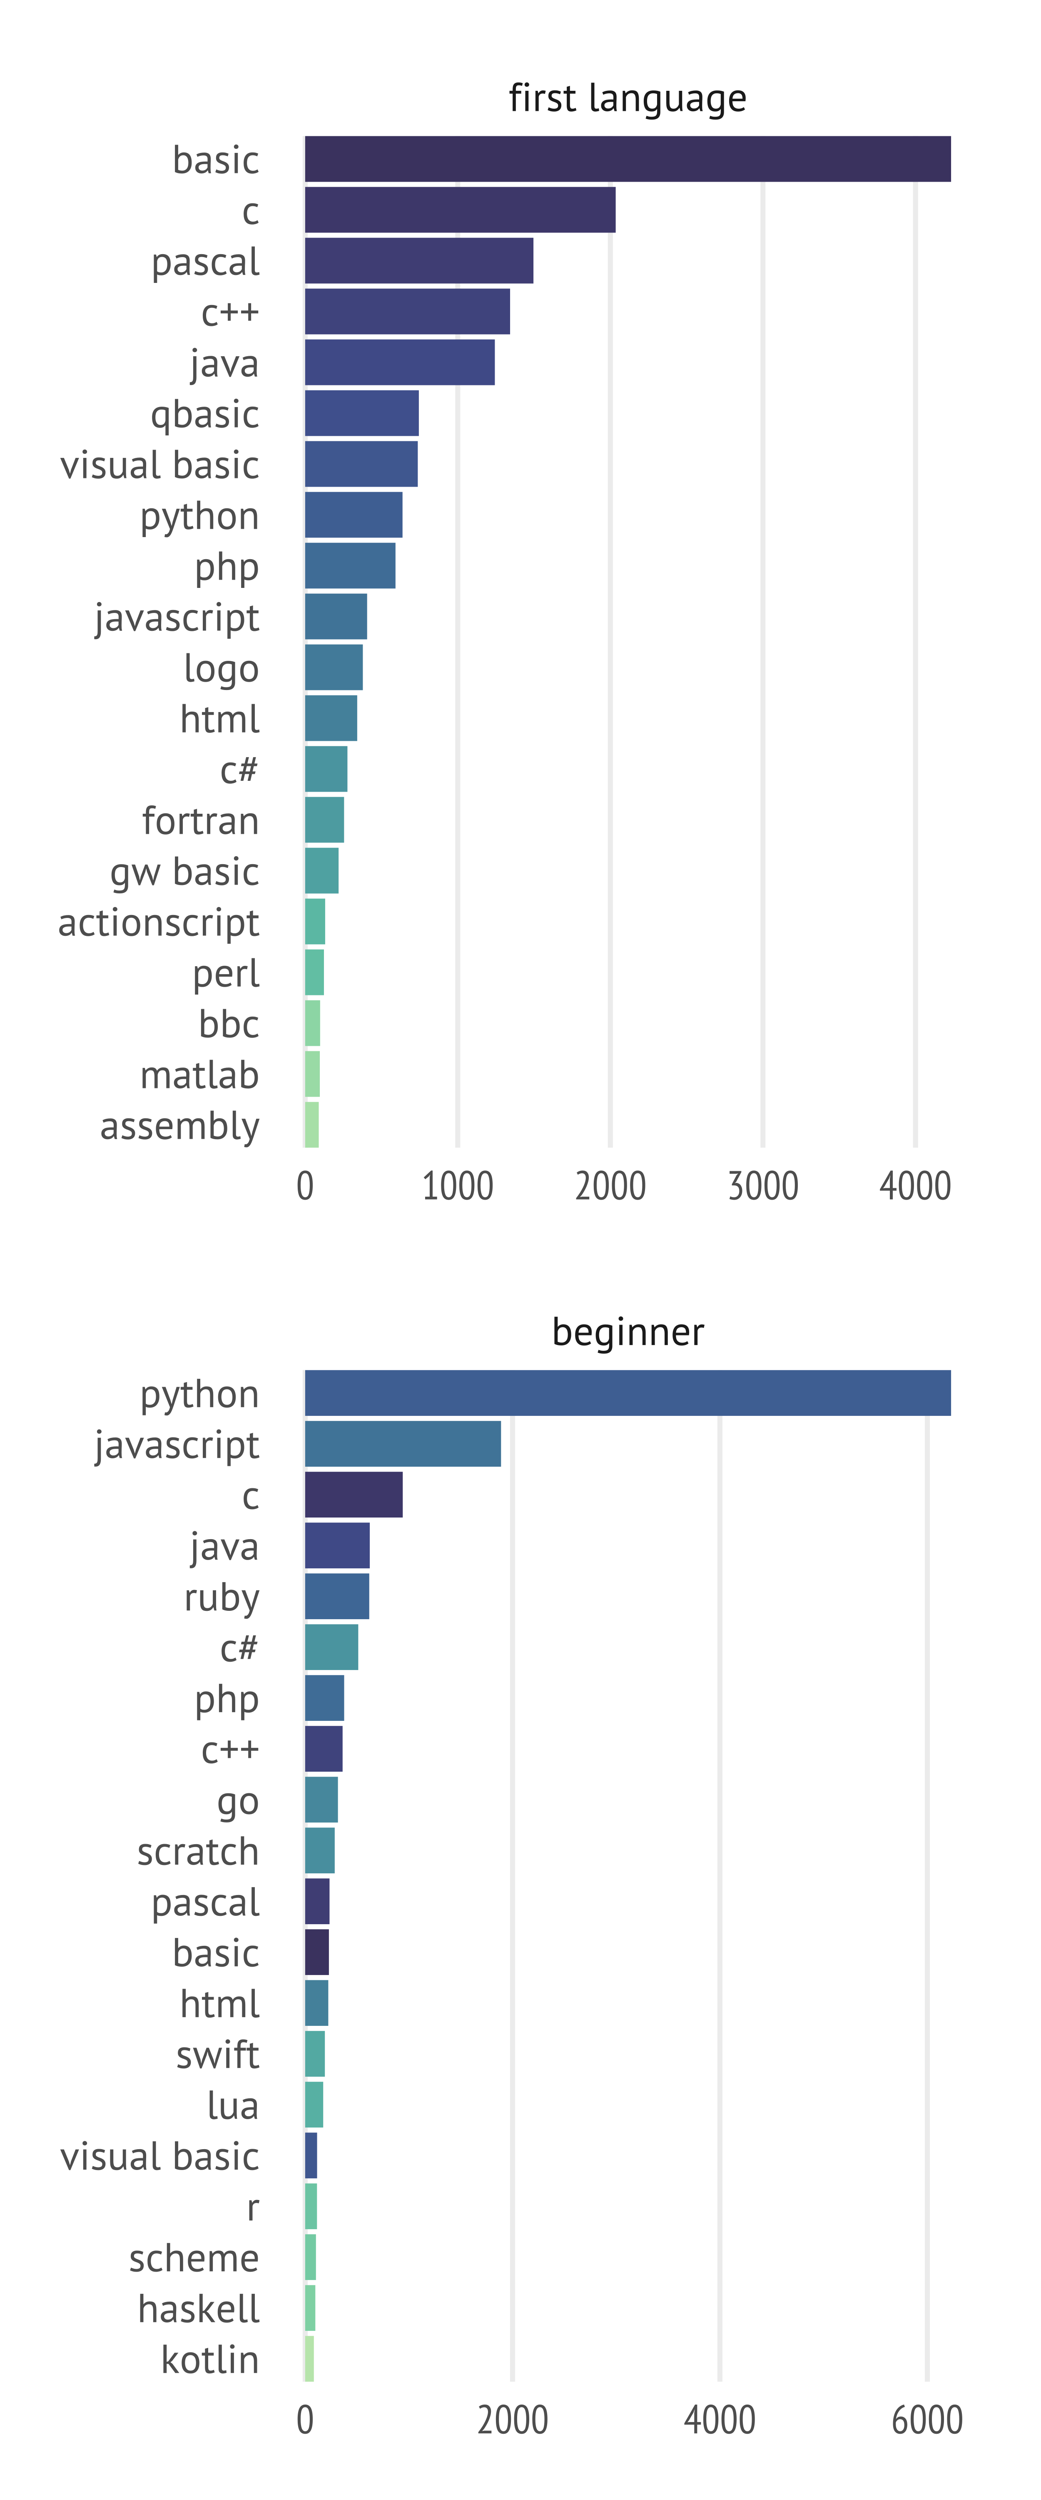 <?xml version="1.0" encoding="UTF-8"?>
<svg xmlns="http://www.w3.org/2000/svg" xmlns:xlink="http://www.w3.org/1999/xlink" width="360pt" height="864pt" viewBox="0 0 360 864" version="1.1">
<defs>
<g>
<symbol overflow="visible" id="glyph0-0">
<path style="stroke:none;" d="M 0.703 -9.797 L 9.797 -9.797 L 9.797 0 L 0.703 0 Z M 7.984 -8.688 L 5.25 -5.641 L 2.516 -8.688 L 1.812 -7.984 L 4.578 -4.906 L 1.812 -1.812 L 2.516 -1.125 L 5.25 -4.156 L 7.984 -1.125 L 8.688 -1.812 L 5.906 -4.906 L 8.688 -7.984 Z M 1.812 -0.375 L 1.922 -0.375 L 1.922 -0.547 L 1.969 -0.547 C 2.031 -0.547 2.082 -0.555 2.125 -0.578 C 2.176 -0.598 2.203 -0.645 2.203 -0.719 C 2.203 -0.789 2.176 -0.832 2.125 -0.844 C 2.07 -0.863 2.016 -0.875 1.953 -0.875 L 1.812 -0.875 Z M 1.969 -0.797 C 2.051 -0.797 2.094 -0.773 2.094 -0.734 C 2.094 -0.68 2.078 -0.648 2.047 -0.641 C 2.023 -0.641 1.992 -0.641 1.953 -0.641 L 1.922 -0.641 L 1.922 -0.797 Z M 2.641 -0.875 L 2.219 -0.875 L 2.219 -0.797 L 2.375 -0.797 L 2.375 -0.375 L 2.484 -0.375 L 2.484 -0.797 L 2.641 -0.797 Z M 3.109 -0.516 C 3.109 -0.484 3.078 -0.469 3.016 -0.469 C 2.941 -0.469 2.898 -0.473 2.891 -0.484 L 2.844 -0.391 C 2.863 -0.391 2.883 -0.383 2.906 -0.375 C 2.938 -0.363 2.977 -0.359 3.031 -0.359 C 3.156 -0.359 3.219 -0.414 3.219 -0.531 C 3.219 -0.613 3.176 -0.66 3.094 -0.672 C 3.008 -0.68 2.969 -0.707 2.969 -0.75 C 2.969 -0.781 2.992 -0.797 3.047 -0.797 C 3.098 -0.797 3.141 -0.785 3.172 -0.766 L 3.203 -0.875 C 3.148 -0.883 3.098 -0.891 3.047 -0.891 C 2.922 -0.891 2.859 -0.836 2.859 -0.734 C 2.859 -0.691 2.867 -0.66 2.891 -0.641 C 2.922 -0.617 2.953 -0.602 2.984 -0.594 C 3.016 -0.582 3.039 -0.57 3.062 -0.562 C 3.094 -0.551 3.109 -0.535 3.109 -0.516 Z M 3.312 -0.656 C 3.352 -0.676 3.395 -0.688 3.438 -0.688 C 3.488 -0.688 3.516 -0.664 3.516 -0.625 L 3.516 -0.609 C 3.504 -0.609 3.492 -0.609 3.484 -0.609 C 3.473 -0.609 3.457 -0.609 3.438 -0.609 C 3.332 -0.609 3.281 -0.562 3.281 -0.469 C 3.281 -0.395 3.316 -0.359 3.391 -0.359 C 3.441 -0.359 3.484 -0.383 3.516 -0.438 L 3.547 -0.375 L 3.625 -0.375 C 3.613 -0.395 3.609 -0.426 3.609 -0.469 L 3.609 -0.625 C 3.609 -0.719 3.562 -0.766 3.469 -0.766 C 3.438 -0.766 3.398 -0.758 3.359 -0.75 C 3.328 -0.738 3.305 -0.734 3.297 -0.734 Z M 3.438 -0.453 C 3.395 -0.453 3.375 -0.469 3.375 -0.5 C 3.375 -0.539 3.395 -0.562 3.438 -0.562 C 3.457 -0.562 3.473 -0.555 3.484 -0.547 C 3.492 -0.547 3.504 -0.547 3.516 -0.547 L 3.516 -0.5 C 3.492 -0.469 3.469 -0.453 3.438 -0.453 Z M 4.094 -0.375 L 4.094 -0.609 C 4.094 -0.711 4.051 -0.766 3.969 -0.766 C 3.895 -0.766 3.848 -0.742 3.828 -0.703 L 3.797 -0.75 L 3.719 -0.75 L 3.719 -0.375 L 3.828 -0.375 L 3.828 -0.609 C 3.836 -0.648 3.863 -0.672 3.906 -0.672 C 3.945 -0.672 3.969 -0.645 3.969 -0.594 L 3.969 -0.375 Z M 4.156 -0.391 C 4.195 -0.367 4.242 -0.359 4.297 -0.359 C 4.398 -0.359 4.453 -0.398 4.453 -0.484 C 4.453 -0.535 4.438 -0.566 4.406 -0.578 C 4.383 -0.586 4.363 -0.598 4.344 -0.609 C 4.289 -0.629 4.266 -0.645 4.266 -0.656 C 4.266 -0.676 4.281 -0.688 4.312 -0.688 C 4.352 -0.688 4.391 -0.676 4.422 -0.656 L 4.453 -0.734 C 4.41 -0.754 4.363 -0.766 4.312 -0.766 C 4.219 -0.766 4.172 -0.723 4.172 -0.641 C 4.172 -0.598 4.18 -0.566 4.203 -0.547 C 4.234 -0.535 4.258 -0.523 4.281 -0.516 C 4.332 -0.516 4.359 -0.5 4.359 -0.469 C 4.359 -0.457 4.344 -0.453 4.312 -0.453 C 4.258 -0.453 4.219 -0.457 4.188 -0.469 Z M 4.734 -0.594 C 4.734 -0.395 4.828 -0.297 5.016 -0.297 C 5.203 -0.297 5.297 -0.395 5.297 -0.594 C 5.297 -0.781 5.203 -0.875 5.016 -0.875 C 4.941 -0.875 4.875 -0.848 4.812 -0.797 C 4.758 -0.742 4.734 -0.676 4.734 -0.594 Z M 4.812 -0.594 C 4.812 -0.727 4.879 -0.797 5.016 -0.797 C 5.141 -0.797 5.203 -0.727 5.203 -0.594 C 5.203 -0.445 5.141 -0.375 5.016 -0.375 C 4.879 -0.375 4.812 -0.445 4.812 -0.594 Z M 5.094 -0.531 C 5.07 -0.52 5.055 -0.516 5.047 -0.516 C 5.004 -0.516 4.984 -0.539 4.984 -0.594 C 4.984 -0.625 5.004 -0.641 5.047 -0.641 L 5.078 -0.641 L 5.109 -0.703 C 5.066 -0.723 5.035 -0.734 5.016 -0.734 C 4.93 -0.734 4.891 -0.688 4.891 -0.594 C 4.891 -0.488 4.93 -0.438 5.016 -0.438 C 5.055 -0.438 5.086 -0.445 5.109 -0.469 Z M 5.594 -0.375 L 5.703 -0.375 L 5.703 -0.547 L 5.75 -0.547 C 5.812 -0.547 5.863 -0.555 5.906 -0.578 C 5.957 -0.598 5.984 -0.645 5.984 -0.719 C 5.984 -0.789 5.957 -0.832 5.906 -0.844 C 5.852 -0.863 5.797 -0.875 5.734 -0.875 L 5.594 -0.875 Z M 5.75 -0.797 C 5.82 -0.797 5.859 -0.773 5.859 -0.734 C 5.859 -0.68 5.848 -0.648 5.828 -0.641 C 5.805 -0.641 5.773 -0.641 5.734 -0.641 L 5.703 -0.641 L 5.703 -0.797 Z M 6.047 -0.656 C 6.086 -0.676 6.129 -0.688 6.172 -0.688 C 6.223 -0.688 6.25 -0.664 6.25 -0.625 L 6.25 -0.609 C 6.238 -0.609 6.227 -0.609 6.219 -0.609 C 6.207 -0.609 6.191 -0.609 6.172 -0.609 C 6.047 -0.609 5.984 -0.562 5.984 -0.469 C 5.984 -0.395 6.031 -0.359 6.125 -0.359 C 6.176 -0.359 6.219 -0.383 6.25 -0.438 L 6.266 -0.375 L 6.359 -0.375 C 6.348 -0.395 6.344 -0.426 6.344 -0.469 L 6.344 -0.625 C 6.344 -0.719 6.297 -0.766 6.203 -0.766 C 6.16 -0.766 6.125 -0.758 6.094 -0.75 C 6.062 -0.738 6.035 -0.734 6.016 -0.734 Z M 6.156 -0.453 C 6.125 -0.453 6.109 -0.469 6.109 -0.5 C 6.109 -0.539 6.129 -0.562 6.172 -0.562 C 6.191 -0.562 6.207 -0.555 6.219 -0.547 C 6.227 -0.547 6.238 -0.547 6.25 -0.547 L 6.25 -0.5 C 6.227 -0.469 6.195 -0.453 6.156 -0.453 Z M 6.688 -0.75 C 6.676 -0.758 6.66 -0.766 6.641 -0.766 C 6.598 -0.766 6.566 -0.742 6.547 -0.703 L 6.531 -0.703 L 6.531 -0.75 L 6.438 -0.75 L 6.438 -0.375 L 6.547 -0.375 L 6.547 -0.609 C 6.547 -0.648 6.578 -0.672 6.641 -0.672 L 6.656 -0.672 C 6.656 -0.672 6.656 -0.664 6.656 -0.656 C 6.656 -0.656 6.66 -0.656 6.672 -0.656 Z M 6.766 -0.656 C 6.816 -0.676 6.859 -0.688 6.891 -0.688 C 6.93 -0.688 6.953 -0.664 6.953 -0.625 L 6.953 -0.609 C 6.941 -0.609 6.93 -0.609 6.922 -0.609 C 6.922 -0.609 6.91 -0.609 6.891 -0.609 C 6.766 -0.609 6.703 -0.562 6.703 -0.469 C 6.703 -0.395 6.742 -0.359 6.828 -0.359 C 6.898 -0.359 6.941 -0.383 6.953 -0.438 L 6.969 -0.438 L 6.984 -0.375 L 7.062 -0.375 C 7.062 -0.395 7.062 -0.426 7.062 -0.469 L 7.062 -0.625 C 7.062 -0.719 7.016 -0.766 6.922 -0.766 C 6.879 -0.766 6.844 -0.758 6.812 -0.75 C 6.789 -0.738 6.77 -0.734 6.75 -0.734 Z M 6.875 -0.453 C 6.832 -0.453 6.812 -0.469 6.812 -0.5 C 6.812 -0.539 6.836 -0.562 6.891 -0.562 C 6.91 -0.562 6.922 -0.555 6.922 -0.547 C 6.93 -0.547 6.941 -0.547 6.953 -0.547 L 6.953 -0.5 C 6.941 -0.469 6.914 -0.453 6.875 -0.453 Z M 7.469 -0.875 L 7.031 -0.875 L 7.031 -0.797 L 7.188 -0.797 L 7.188 -0.375 L 7.297 -0.375 L 7.297 -0.797 L 7.469 -0.797 Z M 7.578 -0.75 L 7.469 -0.75 L 7.625 -0.375 C 7.613 -0.332 7.594 -0.312 7.562 -0.312 L 7.547 -0.328 L 7.516 -0.234 C 7.535 -0.223 7.562 -0.219 7.594 -0.219 C 7.633 -0.219 7.68 -0.281 7.734 -0.406 L 7.875 -0.75 L 7.75 -0.75 L 7.688 -0.547 L 7.688 -0.469 L 7.672 -0.469 L 7.656 -0.547 Z M 7.906 -0.219 L 8.016 -0.219 L 8.016 -0.391 C 8.023 -0.367 8.051 -0.359 8.094 -0.359 C 8.219 -0.359 8.281 -0.43 8.281 -0.578 C 8.281 -0.703 8.234 -0.766 8.141 -0.766 C 8.086 -0.766 8.047 -0.75 8.016 -0.719 L 8 -0.719 L 7.984 -0.75 L 7.906 -0.75 Z M 8.109 -0.688 C 8.148 -0.688 8.172 -0.648 8.172 -0.578 C 8.172 -0.492 8.141 -0.453 8.078 -0.453 C 8.055 -0.453 8.035 -0.457 8.016 -0.469 L 8.016 -0.609 C 8.016 -0.66 8.047 -0.688 8.109 -0.688 Z M 8.656 -0.469 C 8.633 -0.457 8.598 -0.453 8.547 -0.453 C 8.484 -0.453 8.445 -0.477 8.438 -0.531 L 8.703 -0.531 L 8.703 -0.609 C 8.703 -0.672 8.688 -0.711 8.656 -0.734 C 8.625 -0.754 8.586 -0.766 8.547 -0.766 C 8.41 -0.766 8.344 -0.695 8.344 -0.562 C 8.344 -0.426 8.41 -0.359 8.547 -0.359 C 8.566 -0.359 8.594 -0.363 8.625 -0.375 C 8.656 -0.383 8.676 -0.395 8.688 -0.406 Z M 8.547 -0.688 C 8.598 -0.688 8.617 -0.66 8.609 -0.609 L 8.453 -0.609 C 8.453 -0.66 8.484 -0.688 8.547 -0.688 Z M 8.547 -0.688 "/>
</symbol>
<symbol overflow="visible" id="glyph0-1">
<path style="stroke:none;" d="M 1.078 -9.797 L 2.203 -9.797 L 2.203 -6.312 L 2.25 -6.312 C 2.469 -6.582 2.738 -6.789 3.062 -6.938 C 3.395 -7.094 3.758 -7.172 4.156 -7.172 C 5.062 -7.172 5.738 -6.879 6.188 -6.297 C 6.645 -5.723 6.875 -4.828 6.875 -3.609 C 6.875 -2.391 6.57 -1.461 5.969 -0.828 C 5.375 -0.191 4.535 0.125 3.453 0.125 C 2.93 0.125 2.457 0.07 2.031 -0.031 C 1.613 -0.145 1.297 -0.27 1.078 -0.406 Z M 3.969 -6.188 C 3.5 -6.188 3.117 -6.055 2.828 -5.797 C 2.535 -5.535 2.328 -5.164 2.203 -4.688 L 2.203 -1.156 C 2.379 -1.062 2.594 -0.988 2.844 -0.938 C 3.094 -0.883 3.352 -0.859 3.625 -0.859 C 4.258 -0.859 4.766 -1.082 5.141 -1.531 C 5.523 -1.977 5.719 -2.676 5.719 -3.625 C 5.719 -3.988 5.68 -4.328 5.609 -4.641 C 5.547 -4.961 5.441 -5.234 5.297 -5.453 C 5.16 -5.68 4.984 -5.859 4.766 -5.984 C 4.547 -6.117 4.281 -6.188 3.969 -6.188 Z M 3.969 -6.188 "/>
</symbol>
<symbol overflow="visible" id="glyph0-2">
<path style="stroke:none;" d="M 6.188 -0.562 C 5.906 -0.332 5.551 -0.148 5.125 -0.016 C 4.707 0.109 4.258 0.172 3.781 0.172 C 3.25 0.172 2.785 0.086 2.391 -0.078 C 2.004 -0.254 1.68 -0.504 1.422 -0.828 C 1.172 -1.148 0.984 -1.535 0.859 -1.984 C 0.742 -2.43 0.688 -2.938 0.688 -3.5 C 0.688 -4.695 0.953 -5.609 1.484 -6.234 C 2.016 -6.859 2.773 -7.172 3.766 -7.172 C 4.078 -7.172 4.391 -7.133 4.703 -7.062 C 5.023 -6.988 5.312 -6.852 5.562 -6.656 C 5.82 -6.469 6.031 -6.191 6.188 -5.828 C 6.344 -5.473 6.422 -5 6.422 -4.406 C 6.422 -4.102 6.395 -3.766 6.344 -3.391 L 1.844 -3.391 C 1.844 -2.973 1.883 -2.602 1.969 -2.281 C 2.051 -1.969 2.18 -1.703 2.359 -1.484 C 2.535 -1.266 2.766 -1.098 3.047 -0.984 C 3.336 -0.867 3.691 -0.812 4.109 -0.812 C 4.422 -0.812 4.734 -0.863 5.047 -0.969 C 5.367 -1.082 5.609 -1.219 5.766 -1.375 Z M 3.781 -6.188 C 3.227 -6.188 2.785 -6.039 2.453 -5.75 C 2.117 -5.457 1.922 -4.961 1.859 -4.266 L 5.328 -4.266 C 5.328 -4.973 5.191 -5.469 4.922 -5.75 C 4.648 -6.039 4.27 -6.188 3.781 -6.188 Z M 3.781 -6.188 "/>
</symbol>
<symbol overflow="visible" id="glyph0-3">
<path style="stroke:none;" d="M 6.438 0.328 C 6.438 1.234 6.195 1.898 5.719 2.328 C 5.238 2.754 4.523 2.969 3.578 2.969 C 3.023 2.969 2.578 2.93 2.234 2.859 C 1.891 2.797 1.598 2.707 1.359 2.594 L 1.656 1.641 C 1.863 1.723 2.098 1.801 2.359 1.875 C 2.629 1.945 2.973 1.984 3.391 1.984 C 3.773 1.984 4.094 1.945 4.344 1.875 C 4.594 1.812 4.789 1.695 4.938 1.531 C 5.094 1.363 5.195 1.148 5.25 0.891 C 5.301 0.641 5.328 0.336 5.328 -0.016 L 5.328 -0.688 L 5.281 -0.688 C 5.094 -0.414 4.852 -0.207 4.562 -0.062 C 4.27 0.082 3.895 0.156 3.438 0.156 C 2.488 0.156 1.789 -0.133 1.344 -0.719 C 0.906 -1.312 0.688 -2.227 0.688 -3.469 C 0.688 -4.664 0.969 -5.57 1.531 -6.188 C 2.102 -6.812 2.945 -7.125 4.062 -7.125 C 4.594 -7.125 5.047 -7.082 5.422 -7 C 5.797 -6.914 6.133 -6.816 6.438 -6.703 Z M 3.625 -0.828 C 4.102 -0.828 4.477 -0.945 4.75 -1.188 C 5.02 -1.426 5.207 -1.797 5.312 -2.297 L 5.312 -5.875 C 4.945 -6.051 4.473 -6.141 3.891 -6.141 C 3.254 -6.141 2.754 -5.926 2.391 -5.5 C 2.023 -5.07 1.844 -4.398 1.844 -3.484 C 1.844 -3.086 1.875 -2.727 1.938 -2.406 C 2.008 -2.082 2.113 -1.801 2.25 -1.562 C 2.395 -1.332 2.578 -1.148 2.797 -1.016 C 3.023 -0.891 3.301 -0.828 3.625 -0.828 Z M 3.625 -0.828 "/>
</symbol>
<symbol overflow="visible" id="glyph0-4">
<path style="stroke:none;" d="M 1.312 -7 L 2.438 -7 L 2.438 0 L 1.312 0 Z M 1.078 -9.125 C 1.078 -9.344 1.148 -9.523 1.297 -9.672 C 1.441 -9.828 1.625 -9.906 1.844 -9.906 C 2.07 -9.906 2.266 -9.828 2.422 -9.672 C 2.578 -9.523 2.656 -9.344 2.656 -9.125 C 2.656 -8.914 2.578 -8.738 2.422 -8.594 C 2.266 -8.457 2.07 -8.391 1.844 -8.391 C 1.625 -8.391 1.441 -8.457 1.297 -8.594 C 1.148 -8.738 1.078 -8.914 1.078 -9.125 Z M 1.078 -9.125 "/>
</symbol>
<symbol overflow="visible" id="glyph0-5">
<path style="stroke:none;" d="M 5.578 0 L 5.578 -3.984 C 5.578 -4.711 5.469 -5.258 5.25 -5.625 C 5.039 -6 4.66 -6.188 4.109 -6.188 C 3.609 -6.188 3.195 -6.051 2.875 -5.781 C 2.551 -5.52 2.328 -5.188 2.203 -4.781 L 2.203 0 L 1.078 0 L 1.078 -7 L 1.859 -7 L 2.078 -6.141 L 2.125 -6.141 C 2.352 -6.441 2.656 -6.688 3.031 -6.875 C 3.406 -7.07 3.852 -7.172 4.375 -7.172 C 4.758 -7.172 5.098 -7.125 5.391 -7.031 C 5.68 -6.945 5.922 -6.789 6.109 -6.562 C 6.297 -6.344 6.438 -6.039 6.531 -5.656 C 6.633 -5.281 6.688 -4.805 6.688 -4.234 L 6.688 0 Z M 5.578 0 "/>
</symbol>
<symbol overflow="visible" id="glyph0-6">
<path style="stroke:none;" d="M 4.375 -5.922 C 4.102 -6.016 3.836 -6.062 3.578 -6.062 C 3.18 -6.062 2.863 -5.953 2.625 -5.734 C 2.395 -5.516 2.254 -5.238 2.203 -4.906 L 2.203 0 L 1.078 0 L 1.078 -7 L 1.859 -7 L 2.078 -6.141 L 2.125 -6.141 C 2.301 -6.461 2.516 -6.707 2.766 -6.875 C 3.016 -7.051 3.328 -7.141 3.703 -7.141 C 3.973 -7.141 4.281 -7.094 4.625 -7 Z M 4.375 -5.922 "/>
</symbol>
<symbol overflow="visible" id="glyph0-7">
<path style="stroke:none;" d="M 0.312 -7 L 1.406 -7 L 1.406 -7.391 C 1.406 -7.816 1.438 -8.188 1.5 -8.5 C 1.57 -8.82 1.688 -9.082 1.844 -9.281 C 2.008 -9.488 2.219 -9.641 2.469 -9.734 C 2.719 -9.836 3.031 -9.891 3.406 -9.891 C 3.695 -9.891 3.957 -9.867 4.188 -9.828 C 4.414 -9.785 4.656 -9.719 4.906 -9.625 L 4.656 -8.688 C 4.445 -8.77 4.242 -8.828 4.047 -8.859 C 3.859 -8.891 3.68 -8.906 3.516 -8.906 C 3.273 -8.906 3.086 -8.867 2.953 -8.797 C 2.816 -8.723 2.719 -8.613 2.656 -8.469 C 2.594 -8.32 2.551 -8.141 2.531 -7.922 C 2.52 -7.711 2.516 -7.473 2.516 -7.203 L 2.516 -7 L 4.375 -7 L 4.375 -6.016 L 2.516 -6.016 L 2.516 0 L 1.406 0 L 1.406 -6.016 L 0.312 -6.016 Z M 0.312 -7 "/>
</symbol>
<symbol overflow="visible" id="glyph0-8">
<path style="stroke:none;" d="M 4.156 -1.906 C 4.156 -2.188 4.07 -2.406 3.906 -2.562 C 3.738 -2.719 3.531 -2.848 3.281 -2.953 C 3.031 -3.066 2.758 -3.172 2.469 -3.266 C 2.176 -3.367 1.906 -3.492 1.656 -3.641 C 1.406 -3.797 1.195 -3.992 1.031 -4.234 C 0.863 -4.484 0.781 -4.812 0.781 -5.219 C 0.781 -5.895 0.973 -6.391 1.359 -6.703 C 1.742 -7.016 2.273 -7.172 2.953 -7.172 C 3.453 -7.172 3.875 -7.125 4.219 -7.031 C 4.562 -6.945 4.859 -6.844 5.109 -6.719 L 4.844 -5.797 C 4.625 -5.898 4.363 -5.988 4.062 -6.062 C 3.758 -6.145 3.438 -6.188 3.094 -6.188 C 2.688 -6.188 2.383 -6.113 2.188 -5.969 C 2 -5.832 1.906 -5.594 1.906 -5.25 C 1.906 -5.008 1.988 -4.82 2.156 -4.688 C 2.32 -4.551 2.531 -4.426 2.781 -4.312 C 3.031 -4.207 3.301 -4.102 3.594 -4 C 3.883 -3.895 4.156 -3.758 4.406 -3.594 C 4.656 -3.426 4.863 -3.211 5.031 -2.953 C 5.195 -2.703 5.281 -2.367 5.281 -1.953 C 5.281 -1.648 5.227 -1.367 5.125 -1.109 C 5.031 -0.848 4.879 -0.625 4.672 -0.438 C 4.473 -0.25 4.219 -0.102 3.906 0 C 3.602 0.113 3.25 0.172 2.844 0.172 C 2.312 0.172 1.859 0.117 1.484 0.016 C 1.109 -0.086 0.797 -0.207 0.547 -0.344 L 0.875 -1.297 C 1.094 -1.18 1.375 -1.07 1.719 -0.969 C 2.062 -0.863 2.41 -0.812 2.766 -0.812 C 3.172 -0.812 3.504 -0.891 3.766 -1.047 C 4.023 -1.203 4.156 -1.488 4.156 -1.906 Z M 4.156 -1.906 "/>
</symbol>
<symbol overflow="visible" id="glyph0-9">
<path style="stroke:none;" d="M 0.156 -7 L 1.25 -7 L 1.25 -8.391 L 2.359 -8.703 L 2.359 -7 L 4.266 -7 L 4.266 -6.016 L 2.359 -6.016 L 2.359 -2.141 C 2.359 -1.648 2.422 -1.305 2.547 -1.109 C 2.672 -0.91 2.875 -0.812 3.156 -0.812 C 3.406 -0.812 3.613 -0.836 3.781 -0.891 C 3.945 -0.941 4.133 -1.008 4.344 -1.094 L 4.594 -0.234 C 4.344 -0.117 4.066 -0.023 3.766 0.047 C 3.461 0.129 3.141 0.172 2.797 0.172 C 2.234 0.172 1.832 0.008 1.594 -0.312 C 1.363 -0.633 1.25 -1.176 1.25 -1.938 L 1.25 -6.016 L 0.156 -6.016 Z M 0.156 -7 "/>
</symbol>
<symbol overflow="visible" id="glyph0-10">
<path style="stroke:none;" d=""/>
</symbol>
<symbol overflow="visible" id="glyph0-11">
<path style="stroke:none;" d="M 2.328 -1.719 C 2.328 -1.395 2.379 -1.16 2.484 -1.016 C 2.598 -0.879 2.758 -0.812 2.969 -0.812 C 3.094 -0.812 3.223 -0.82 3.359 -0.844 C 3.492 -0.863 3.656 -0.906 3.844 -0.969 L 3.969 -0.078 C 3.812 -0.004 3.598 0.051 3.328 0.094 C 3.066 0.145 2.836 0.172 2.641 0.172 C 2.223 0.172 1.879 0.051 1.609 -0.188 C 1.336 -0.426 1.203 -0.832 1.203 -1.406 L 1.203 -9.797 L 2.328 -9.797 Z M 2.328 -1.719 "/>
</symbol>
<symbol overflow="visible" id="glyph0-12">
<path style="stroke:none;" d="M 0.969 -6.484 C 1.32 -6.691 1.734 -6.848 2.203 -6.953 C 2.672 -7.055 3.164 -7.109 3.688 -7.109 C 4.164 -7.109 4.551 -7.039 4.844 -6.906 C 5.145 -6.781 5.367 -6.613 5.516 -6.406 C 5.672 -6.195 5.773 -5.961 5.828 -5.703 C 5.879 -5.453 5.906 -5.203 5.906 -4.953 C 5.906 -4.391 5.891 -3.844 5.859 -3.312 C 5.836 -2.781 5.828 -2.281 5.828 -1.812 C 5.828 -1.457 5.836 -1.125 5.859 -0.812 C 5.891 -0.508 5.941 -0.227 6.016 0.031 L 5.188 0.031 L 4.906 -0.953 L 4.828 -0.953 C 4.742 -0.816 4.641 -0.688 4.516 -0.562 C 4.391 -0.438 4.238 -0.32 4.062 -0.219 C 3.883 -0.125 3.676 -0.047 3.438 0.016 C 3.207 0.078 2.941 0.109 2.641 0.109 C 2.348 0.109 2.07 0.062 1.812 -0.031 C 1.551 -0.125 1.328 -0.254 1.141 -0.422 C 0.961 -0.598 0.816 -0.805 0.703 -1.047 C 0.598 -1.285 0.547 -1.562 0.547 -1.875 C 0.547 -2.281 0.629 -2.617 0.797 -2.891 C 0.961 -3.172 1.195 -3.395 1.5 -3.562 C 1.801 -3.727 2.164 -3.844 2.594 -3.906 C 3.02 -3.977 3.488 -4.016 4 -4.016 C 4.133 -4.016 4.266 -4.016 4.391 -4.016 C 4.516 -4.016 4.645 -4.004 4.781 -3.984 C 4.801 -4.266 4.812 -4.52 4.812 -4.75 C 4.812 -5.258 4.707 -5.613 4.5 -5.812 C 4.301 -6.02 3.93 -6.125 3.391 -6.125 C 3.234 -6.125 3.062 -6.113 2.875 -6.094 C 2.695 -6.07 2.508 -6.039 2.312 -6 C 2.125 -5.957 1.941 -5.906 1.766 -5.844 C 1.598 -5.781 1.445 -5.711 1.312 -5.641 Z M 2.953 -0.875 C 3.211 -0.875 3.445 -0.906 3.656 -0.969 C 3.863 -1.039 4.039 -1.129 4.188 -1.234 C 4.332 -1.348 4.453 -1.469 4.547 -1.594 C 4.648 -1.727 4.727 -1.852 4.781 -1.969 L 4.781 -3.141 C 4.645 -3.148 4.508 -3.156 4.375 -3.156 C 4.238 -3.156 4.102 -3.156 3.969 -3.156 C 3.688 -3.156 3.406 -3.141 3.125 -3.109 C 2.852 -3.078 2.613 -3.016 2.406 -2.922 C 2.195 -2.836 2.023 -2.719 1.891 -2.562 C 1.766 -2.414 1.703 -2.223 1.703 -1.984 C 1.703 -1.66 1.816 -1.395 2.047 -1.188 C 2.285 -0.977 2.586 -0.875 2.953 -0.875 Z M 2.953 -0.875 "/>
</symbol>
<symbol overflow="visible" id="glyph0-13">
<path style="stroke:none;" d="M 2.094 -7 L 2.094 -3.016 C 2.094 -2.648 2.113 -2.328 2.156 -2.047 C 2.195 -1.773 2.266 -1.547 2.359 -1.359 C 2.461 -1.18 2.602 -1.047 2.781 -0.953 C 2.957 -0.859 3.18 -0.812 3.453 -0.812 C 3.711 -0.812 3.938 -0.848 4.125 -0.922 C 4.32 -1.004 4.5 -1.113 4.656 -1.25 C 4.812 -1.395 4.945 -1.555 5.062 -1.734 C 5.176 -1.922 5.27 -2.117 5.344 -2.328 L 5.344 -7 L 6.469 -7 L 6.469 -1.984 C 6.469 -1.648 6.477 -1.301 6.5 -0.938 C 6.52 -0.582 6.562 -0.27 6.625 0 L 5.859 0 L 5.578 -1.109 L 5.5 -1.109 C 5.289 -0.742 5.004 -0.438 4.641 -0.188 C 4.273 0.051 3.812 0.172 3.25 0.172 C 2.875 0.172 2.539 0.125 2.25 0.031 C 1.969 -0.051 1.734 -0.203 1.547 -0.422 C 1.359 -0.648 1.211 -0.953 1.109 -1.328 C 1.016 -1.711 0.969 -2.191 0.969 -2.766 L 0.969 -7 Z M 2.094 -7 "/>
</symbol>
<symbol overflow="visible" id="glyph0-14">
<path style="stroke:none;" d="M 5.188 0 L 5.188 -3.969 C 5.188 -4.332 5.164 -4.648 5.125 -4.922 C 5.094 -5.203 5.031 -5.438 4.938 -5.625 C 4.844 -5.812 4.707 -5.953 4.531 -6.047 C 4.363 -6.141 4.141 -6.188 3.859 -6.188 C 3.43 -6.188 3.07 -6.055 2.781 -5.797 C 2.5 -5.535 2.305 -5.207 2.203 -4.812 L 2.203 0 L 1.078 0 L 1.078 -7 L 1.859 -7 L 2.078 -6.141 L 2.125 -6.141 C 2.375 -6.441 2.664 -6.688 3 -6.875 C 3.332 -7.07 3.766 -7.172 4.297 -7.172 C 4.742 -7.172 5.109 -7.082 5.391 -6.906 C 5.68 -6.738 5.906 -6.438 6.062 -6 C 6.281 -6.363 6.578 -6.648 6.953 -6.859 C 7.328 -7.066 7.754 -7.172 8.234 -7.172 C 8.617 -7.172 8.945 -7.125 9.219 -7.031 C 9.488 -6.945 9.711 -6.789 9.891 -6.562 C 10.066 -6.344 10.195 -6.039 10.281 -5.656 C 10.363 -5.27 10.406 -4.785 10.406 -4.203 L 10.406 0 L 9.281 0 L 9.281 -4.219 C 9.281 -4.551 9.266 -4.836 9.234 -5.078 C 9.203 -5.328 9.133 -5.535 9.031 -5.703 C 8.938 -5.867 8.801 -5.988 8.625 -6.062 C 8.457 -6.145 8.234 -6.188 7.953 -6.188 C 7.484 -6.188 7.117 -6.055 6.859 -5.797 C 6.598 -5.535 6.41 -5.16 6.297 -4.672 L 6.297 0 Z M 5.188 0 "/>
</symbol>
<symbol overflow="visible" id="glyph0-15">
<path style="stroke:none;" d="M 3.141 -2.469 L 3.531 -1.125 L 3.594 -1.125 L 3.906 -2.484 L 5.266 -7 L 6.391 -7 L 4.328 -0.719 C 4.172 -0.258 4.016 0.18 3.859 0.609 C 3.703 1.047 3.531 1.43 3.344 1.766 C 3.156 2.098 2.941 2.363 2.703 2.562 C 2.473 2.77 2.207 2.875 1.906 2.875 C 1.57 2.875 1.297 2.828 1.078 2.734 L 1.281 1.766 C 1.395 1.805 1.508 1.828 1.625 1.828 C 1.883 1.828 2.133 1.691 2.375 1.422 C 2.625 1.148 2.828 0.676 2.984 0 L 0.172 -7 L 1.453 -7 Z M 3.141 -2.469 "/>
</symbol>
<symbol overflow="visible" id="glyph0-16">
<path style="stroke:none;" d="M 5.859 -0.469 C 5.578 -0.258 5.242 -0.102 4.859 0 C 4.473 0.113 4.07 0.172 3.656 0.172 C 3.113 0.172 2.656 0.086 2.281 -0.078 C 1.906 -0.254 1.598 -0.504 1.359 -0.828 C 1.129 -1.148 0.957 -1.535 0.844 -1.984 C 0.738 -2.441 0.688 -2.945 0.688 -3.5 C 0.688 -4.688 0.945 -5.594 1.469 -6.219 C 1.988 -6.852 2.738 -7.172 3.719 -7.172 C 4.164 -7.172 4.547 -7.133 4.859 -7.062 C 5.172 -6.988 5.457 -6.891 5.719 -6.766 L 5.391 -5.797 C 5.172 -5.922 4.93 -6.016 4.672 -6.078 C 4.41 -6.148 4.133 -6.188 3.844 -6.188 C 2.508 -6.188 1.844 -5.289 1.844 -3.5 C 1.844 -3.145 1.879 -2.805 1.953 -2.484 C 2.023 -2.16 2.141 -1.875 2.297 -1.625 C 2.461 -1.383 2.676 -1.188 2.938 -1.031 C 3.207 -0.883 3.539 -0.812 3.938 -0.812 C 4.27 -0.812 4.566 -0.863 4.828 -0.969 C 5.098 -1.07 5.316 -1.188 5.484 -1.312 Z M 5.859 -0.469 "/>
</symbol>
<symbol overflow="visible" id="glyph0-17">
<path style="stroke:none;" d="M 1.078 -7 L 1.844 -7 L 2.062 -6.156 L 2.109 -6.156 C 2.328 -6.488 2.602 -6.738 2.938 -6.906 C 3.281 -7.082 3.672 -7.172 4.109 -7.172 C 5.047 -7.172 5.742 -6.895 6.203 -6.344 C 6.66 -5.789 6.891 -4.891 6.891 -3.641 C 6.891 -3.055 6.812 -2.523 6.656 -2.047 C 6.5 -1.578 6.281 -1.176 6 -0.844 C 5.727 -0.52 5.391 -0.27 4.984 -0.094 C 4.586 0.082 4.148 0.172 3.672 0.172 C 3.328 0.172 3.051 0.148 2.844 0.109 C 2.645 0.066 2.43 -0.004 2.203 -0.109 L 2.203 2.797 L 1.078 2.797 Z M 3.906 -6.188 C 3.426 -6.188 3.047 -6.062 2.766 -5.812 C 2.492 -5.57 2.305 -5.195 2.203 -4.688 L 2.203 -1.219 C 2.367 -1.082 2.555 -0.977 2.766 -0.906 C 2.984 -0.844 3.27 -0.812 3.625 -0.812 C 4.27 -0.812 4.781 -1.051 5.156 -1.531 C 5.531 -2.008 5.719 -2.719 5.719 -3.656 C 5.719 -4.039 5.688 -4.391 5.625 -4.703 C 5.562 -5.016 5.457 -5.281 5.312 -5.5 C 5.164 -5.719 4.977 -5.883 4.75 -6 C 4.52 -6.125 4.238 -6.188 3.906 -6.188 Z M 3.906 -6.188 "/>
</symbol>
<symbol overflow="visible" id="glyph0-18">
<path style="stroke:none;" d="M 0.688 -3.5 C 0.688 -4.688 0.945 -5.594 1.469 -6.219 C 2 -6.852 2.758 -7.172 3.75 -7.172 C 4.27 -7.172 4.723 -7.082 5.109 -6.906 C 5.504 -6.738 5.828 -6.492 6.078 -6.172 C 6.328 -5.848 6.508 -5.457 6.625 -5 C 6.75 -4.551 6.812 -4.051 6.812 -3.5 C 6.812 -2.312 6.547 -1.398 6.016 -0.766 C 5.492 -0.141 4.738 0.172 3.75 0.172 C 3.227 0.172 2.773 0.086 2.391 -0.078 C 2.004 -0.254 1.68 -0.504 1.422 -0.828 C 1.172 -1.148 0.984 -1.535 0.859 -1.984 C 0.742 -2.441 0.688 -2.945 0.688 -3.5 Z M 1.844 -3.5 C 1.844 -3.145 1.879 -2.801 1.953 -2.469 C 2.023 -2.145 2.133 -1.863 2.281 -1.625 C 2.426 -1.383 2.617 -1.188 2.859 -1.031 C 3.109 -0.883 3.406 -0.812 3.75 -0.812 C 5.02 -0.801 5.656 -1.695 5.656 -3.5 C 5.656 -3.863 5.617 -4.207 5.547 -4.531 C 5.484 -4.863 5.375 -5.148 5.219 -5.391 C 5.07 -5.629 4.875 -5.82 4.625 -5.969 C 4.383 -6.113 4.094 -6.188 3.75 -6.188 C 2.477 -6.195 1.844 -5.301 1.844 -3.5 Z M 1.844 -3.5 "/>
</symbol>
<symbol overflow="visible" id="glyph0-19">
<path style="stroke:none;" d="M 5.609 -7 L 7.219 -2.906 L 7.578 -1.562 L 7.609 -1.562 L 7.875 -2.938 L 9.109 -7 L 10.172 -7 L 7.828 0.156 L 7.281 0.156 L 5.453 -4.469 L 5.188 -5.609 L 5.141 -5.609 L 4.859 -4.453 L 3.094 0.156 L 2.547 0.156 L 0.109 -7 L 1.328 -7 L 2.719 -2.922 L 2.953 -1.562 L 2.969 -1.562 L 3.297 -2.953 L 4.797 -7 Z M 5.609 -7 "/>
</symbol>
<symbol overflow="visible" id="glyph0-20">
<path style="stroke:none;" d="M 3.922 -3.156 L 2.453 -3.156 L 1.906 -0.812 L 0.938 -0.812 L 1.484 -3.156 L 0.391 -3.156 L 0.594 -4.047 L 1.688 -4.047 L 2.125 -5.875 L 1.094 -5.875 L 1.281 -6.781 L 2.344 -6.781 L 2.875 -8.984 L 3.844 -8.984 L 3.297 -6.781 L 4.781 -6.781 L 5.312 -8.984 L 6.266 -8.984 L 5.734 -6.781 L 6.812 -6.781 L 6.594 -5.875 L 5.531 -5.875 L 5.094 -4.047 L 6.125 -4.047 L 5.891 -3.156 L 4.891 -3.156 L 4.344 -0.812 L 3.375 -0.812 Z M 2.656 -4.047 L 4.125 -4.047 L 4.562 -5.875 L 3.094 -5.875 Z M 2.656 -4.047 "/>
</symbol>
<symbol overflow="visible" id="glyph0-21">
<path style="stroke:none;" d="M 5.578 0 L 5.578 -3.984 C 5.578 -4.348 5.555 -4.664 5.516 -4.938 C 5.473 -5.219 5.395 -5.445 5.281 -5.625 C 5.164 -5.812 5.008 -5.953 4.812 -6.047 C 4.625 -6.141 4.379 -6.188 4.078 -6.188 C 3.641 -6.188 3.242 -6.039 2.891 -5.75 C 2.535 -5.469 2.305 -5.102 2.203 -4.656 L 2.203 0 L 1.078 0 L 1.078 -9.797 L 2.203 -9.797 L 2.203 -6.219 L 2.25 -6.219 C 2.5 -6.508 2.789 -6.738 3.125 -6.906 C 3.469 -7.082 3.891 -7.172 4.391 -7.172 C 4.785 -7.172 5.129 -7.125 5.422 -7.031 C 5.711 -6.945 5.953 -6.789 6.141 -6.562 C 6.328 -6.344 6.461 -6.039 6.547 -5.656 C 6.641 -5.281 6.688 -4.805 6.688 -4.234 L 6.688 0 Z M 5.578 0 "/>
</symbol>
<symbol overflow="visible" id="glyph0-22">
<path style="stroke:none;" d="M 1.297 -7 L 2.422 -7 L 2.422 0.375 C 2.422 1.25 2.27 1.898 1.969 2.328 C 1.676 2.754 1.203 2.969 0.547 2.969 C 0.473 2.969 0.398 2.961 0.328 2.953 C 0.266 2.953 0.195 2.945 0.125 2.938 L 0.125 1.984 C 0.383 1.984 0.594 1.941 0.75 1.859 C 0.906 1.785 1.023 1.664 1.109 1.5 C 1.191 1.332 1.242 1.117 1.266 0.859 C 1.285 0.598 1.297 0.297 1.297 -0.047 Z M 1.062 -9.125 C 1.062 -9.344 1.133 -9.523 1.281 -9.672 C 1.426 -9.828 1.609 -9.906 1.828 -9.906 C 2.055 -9.906 2.25 -9.828 2.406 -9.672 C 2.562 -9.523 2.641 -9.344 2.641 -9.125 C 2.641 -8.914 2.562 -8.738 2.406 -8.594 C 2.25 -8.457 2.055 -8.391 1.828 -8.391 C 1.609 -8.391 1.426 -8.457 1.281 -8.594 C 1.133 -8.738 1.062 -8.914 1.062 -9.125 Z M 1.062 -9.125 "/>
</symbol>
<symbol overflow="visible" id="glyph0-23">
<path style="stroke:none;" d="M 3.094 -2.891 L 3.484 -1.562 L 3.5 -1.562 L 3.844 -2.922 L 5.422 -7 L 6.625 -7 L 3.641 0.156 L 3.156 0.156 L 0.125 -7 L 1.406 -7 Z M 3.094 -2.891 "/>
</symbol>
<symbol overflow="visible" id="glyph0-24">
<path style="stroke:none;" d="M 6.438 2.797 L 5.312 2.797 L 5.312 -0.703 L 5.266 -0.703 C 5.078 -0.422 4.836 -0.203 4.547 -0.047 C 4.266 0.098 3.895 0.172 3.438 0.172 C 2.5 0.172 1.805 -0.125 1.359 -0.719 C 0.91 -1.312 0.688 -2.227 0.688 -3.469 C 0.688 -4.676 0.973 -5.586 1.547 -6.203 C 2.129 -6.816 2.977 -7.125 4.094 -7.125 C 4.582 -7.125 5.039 -7.078 5.469 -6.984 C 5.906 -6.891 6.227 -6.789 6.438 -6.688 Z M 3.625 -0.812 C 4.102 -0.812 4.477 -0.93 4.75 -1.172 C 5.02 -1.422 5.207 -1.797 5.312 -2.297 L 5.312 -5.875 C 4.969 -6.051 4.492 -6.141 3.891 -6.141 C 3.242 -6.141 2.738 -5.922 2.375 -5.484 C 2.02 -5.055 1.844 -4.391 1.844 -3.484 C 1.844 -3.086 1.875 -2.723 1.938 -2.391 C 2.008 -2.066 2.113 -1.785 2.25 -1.547 C 2.395 -1.316 2.578 -1.133 2.797 -1 C 3.023 -0.875 3.301 -0.812 3.625 -0.812 Z M 3.625 -0.812 "/>
</symbol>
<symbol overflow="visible" id="glyph0-25">
<path style="stroke:none;" d="M 0.562 -5.234 L 3.031 -5.234 L 3.031 -7.766 L 4.031 -7.766 L 4.031 -5.234 L 6.5 -5.234 L 6.5 -4.234 L 4.031 -4.234 L 4.031 -1.703 L 3.031 -1.703 L 3.031 -4.234 L 0.562 -4.234 Z M 0.562 -5.234 "/>
</symbol>
<symbol overflow="visible" id="glyph0-26">
<path style="stroke:none;" d="M 2.844 -3.156 L 2.203 -3.156 L 2.203 0 L 1.078 0 L 1.078 -9.797 L 2.203 -9.797 L 2.203 -3.844 L 2.766 -4.031 L 4.938 -7 L 6.25 -7 L 4.109 -4.188 L 3.531 -3.719 L 4.234 -3.156 L 6.562 0 L 5.188 0 Z M 2.844 -3.156 "/>
</symbol>
<symbol overflow="visible" id="glyph1-0">
<path style="stroke:none;" d="M 0.703 -9.797 L 9.797 -9.797 L 9.797 0 L 0.703 0 Z M 7.984 -8.688 L 5.25 -5.641 L 2.516 -8.688 L 1.812 -7.984 L 4.578 -4.906 L 1.812 -1.812 L 2.516 -1.125 L 5.25 -4.156 L 7.984 -1.125 L 8.688 -1.812 L 5.906 -4.906 L 8.688 -7.984 Z M 1.812 -0.375 L 1.922 -0.375 L 1.922 -0.547 L 1.969 -0.547 C 2.031 -0.547 2.082 -0.555 2.125 -0.578 C 2.176 -0.598 2.203 -0.645 2.203 -0.719 C 2.203 -0.789 2.176 -0.832 2.125 -0.844 C 2.07 -0.863 2.016 -0.875 1.953 -0.875 L 1.812 -0.875 Z M 1.969 -0.797 C 2.051 -0.797 2.094 -0.773 2.094 -0.734 C 2.094 -0.68 2.078 -0.648 2.047 -0.641 C 2.023 -0.641 1.992 -0.641 1.953 -0.641 L 1.922 -0.641 L 1.922 -0.797 Z M 2.641 -0.875 L 2.219 -0.875 L 2.219 -0.797 L 2.375 -0.797 L 2.375 -0.375 L 2.484 -0.375 L 2.484 -0.797 L 2.641 -0.797 Z M 3.109 -0.516 C 3.109 -0.484 3.078 -0.469 3.016 -0.469 C 2.941 -0.469 2.898 -0.473 2.891 -0.484 L 2.844 -0.391 C 2.863 -0.391 2.883 -0.383 2.906 -0.375 C 2.938 -0.363 2.977 -0.359 3.031 -0.359 C 3.156 -0.359 3.219 -0.414 3.219 -0.531 C 3.219 -0.613 3.176 -0.66 3.094 -0.672 C 3.008 -0.68 2.969 -0.707 2.969 -0.75 C 2.969 -0.781 2.992 -0.797 3.047 -0.797 C 3.098 -0.797 3.141 -0.785 3.172 -0.766 L 3.203 -0.875 C 3.148 -0.883 3.098 -0.891 3.047 -0.891 C 2.922 -0.891 2.859 -0.836 2.859 -0.734 C 2.859 -0.691 2.867 -0.66 2.891 -0.641 C 2.922 -0.617 2.953 -0.602 2.984 -0.594 C 3.016 -0.582 3.039 -0.57 3.062 -0.562 C 3.094 -0.551 3.109 -0.535 3.109 -0.516 Z M 3.312 -0.656 C 3.352 -0.676 3.395 -0.688 3.438 -0.688 C 3.488 -0.688 3.516 -0.664 3.516 -0.625 L 3.516 -0.609 C 3.504 -0.609 3.492 -0.609 3.484 -0.609 C 3.473 -0.609 3.457 -0.609 3.438 -0.609 C 3.332 -0.609 3.281 -0.562 3.281 -0.469 C 3.281 -0.395 3.316 -0.359 3.391 -0.359 C 3.441 -0.359 3.484 -0.383 3.516 -0.438 L 3.547 -0.375 L 3.625 -0.375 C 3.613 -0.395 3.609 -0.426 3.609 -0.469 L 3.609 -0.625 C 3.609 -0.719 3.562 -0.766 3.469 -0.766 C 3.438 -0.766 3.398 -0.758 3.359 -0.75 C 3.328 -0.738 3.305 -0.734 3.297 -0.734 Z M 3.438 -0.453 C 3.395 -0.453 3.375 -0.469 3.375 -0.5 C 3.375 -0.539 3.395 -0.562 3.438 -0.562 C 3.457 -0.562 3.473 -0.555 3.484 -0.547 C 3.492 -0.547 3.504 -0.547 3.516 -0.547 L 3.516 -0.5 C 3.492 -0.469 3.469 -0.453 3.438 -0.453 Z M 4.094 -0.375 L 4.094 -0.609 C 4.094 -0.711 4.051 -0.766 3.969 -0.766 C 3.895 -0.766 3.848 -0.742 3.828 -0.703 L 3.797 -0.75 L 3.719 -0.75 L 3.719 -0.375 L 3.828 -0.375 L 3.828 -0.609 C 3.836 -0.648 3.863 -0.672 3.906 -0.672 C 3.945 -0.672 3.969 -0.645 3.969 -0.594 L 3.969 -0.375 Z M 4.156 -0.391 C 4.195 -0.367 4.242 -0.359 4.297 -0.359 C 4.398 -0.359 4.453 -0.398 4.453 -0.484 C 4.453 -0.535 4.438 -0.566 4.406 -0.578 C 4.383 -0.586 4.363 -0.598 4.344 -0.609 C 4.289 -0.629 4.266 -0.645 4.266 -0.656 C 4.266 -0.676 4.281 -0.688 4.312 -0.688 C 4.352 -0.688 4.391 -0.676 4.422 -0.656 L 4.453 -0.734 C 4.41 -0.754 4.363 -0.766 4.312 -0.766 C 4.219 -0.766 4.172 -0.723 4.172 -0.641 C 4.172 -0.598 4.18 -0.566 4.203 -0.547 C 4.234 -0.535 4.258 -0.523 4.281 -0.516 C 4.332 -0.516 4.359 -0.5 4.359 -0.469 C 4.359 -0.457 4.344 -0.453 4.312 -0.453 C 4.258 -0.453 4.219 -0.457 4.188 -0.469 Z M 4.734 -0.594 C 4.734 -0.395 4.828 -0.297 5.016 -0.297 C 5.203 -0.297 5.297 -0.395 5.297 -0.594 C 5.297 -0.781 5.203 -0.875 5.016 -0.875 C 4.941 -0.875 4.875 -0.848 4.812 -0.797 C 4.758 -0.742 4.734 -0.676 4.734 -0.594 Z M 4.812 -0.594 C 4.812 -0.727 4.879 -0.797 5.016 -0.797 C 5.141 -0.797 5.203 -0.727 5.203 -0.594 C 5.203 -0.445 5.141 -0.375 5.016 -0.375 C 4.879 -0.375 4.812 -0.445 4.812 -0.594 Z M 5.094 -0.531 C 5.07 -0.52 5.055 -0.516 5.047 -0.516 C 5.004 -0.516 4.984 -0.539 4.984 -0.594 C 4.984 -0.625 5.004 -0.641 5.047 -0.641 L 5.078 -0.641 L 5.109 -0.703 C 5.066 -0.723 5.035 -0.734 5.016 -0.734 C 4.93 -0.734 4.891 -0.688 4.891 -0.594 C 4.891 -0.488 4.93 -0.438 5.016 -0.438 C 5.055 -0.438 5.086 -0.445 5.109 -0.469 Z M 5.594 -0.375 L 5.703 -0.375 L 5.703 -0.547 L 5.75 -0.547 C 5.812 -0.547 5.863 -0.555 5.906 -0.578 C 5.957 -0.598 5.984 -0.645 5.984 -0.719 C 5.984 -0.789 5.957 -0.832 5.906 -0.844 C 5.852 -0.863 5.797 -0.875 5.734 -0.875 L 5.594 -0.875 Z M 5.75 -0.797 C 5.82 -0.797 5.859 -0.773 5.859 -0.734 C 5.859 -0.68 5.848 -0.648 5.828 -0.641 C 5.805 -0.641 5.773 -0.641 5.734 -0.641 L 5.703 -0.641 L 5.703 -0.797 Z M 6.047 -0.656 C 6.086 -0.676 6.129 -0.688 6.172 -0.688 C 6.223 -0.688 6.25 -0.664 6.25 -0.625 L 6.25 -0.609 C 6.238 -0.609 6.227 -0.609 6.219 -0.609 C 6.207 -0.609 6.191 -0.609 6.172 -0.609 C 6.047 -0.609 5.984 -0.562 5.984 -0.469 C 5.984 -0.395 6.031 -0.359 6.125 -0.359 C 6.176 -0.359 6.219 -0.383 6.25 -0.438 L 6.266 -0.375 L 6.359 -0.375 C 6.348 -0.395 6.344 -0.426 6.344 -0.469 L 6.344 -0.625 C 6.344 -0.719 6.297 -0.766 6.203 -0.766 C 6.16 -0.766 6.125 -0.758 6.094 -0.75 C 6.062 -0.738 6.035 -0.734 6.016 -0.734 Z M 6.156 -0.453 C 6.125 -0.453 6.109 -0.469 6.109 -0.5 C 6.109 -0.539 6.129 -0.562 6.172 -0.562 C 6.191 -0.562 6.207 -0.555 6.219 -0.547 C 6.227 -0.547 6.238 -0.547 6.25 -0.547 L 6.25 -0.5 C 6.227 -0.469 6.195 -0.453 6.156 -0.453 Z M 6.688 -0.75 C 6.676 -0.758 6.66 -0.766 6.641 -0.766 C 6.598 -0.766 6.566 -0.742 6.547 -0.703 L 6.531 -0.703 L 6.531 -0.75 L 6.438 -0.75 L 6.438 -0.375 L 6.547 -0.375 L 6.547 -0.609 C 6.547 -0.648 6.578 -0.672 6.641 -0.672 L 6.656 -0.672 C 6.656 -0.672 6.656 -0.664 6.656 -0.656 C 6.656 -0.656 6.66 -0.656 6.672 -0.656 Z M 6.766 -0.656 C 6.816 -0.676 6.859 -0.688 6.891 -0.688 C 6.93 -0.688 6.953 -0.664 6.953 -0.625 L 6.953 -0.609 C 6.941 -0.609 6.93 -0.609 6.922 -0.609 C 6.922 -0.609 6.91 -0.609 6.891 -0.609 C 6.766 -0.609 6.703 -0.562 6.703 -0.469 C 6.703 -0.395 6.742 -0.359 6.828 -0.359 C 6.898 -0.359 6.941 -0.383 6.953 -0.438 L 6.969 -0.438 L 6.984 -0.375 L 7.062 -0.375 C 7.062 -0.395 7.062 -0.426 7.062 -0.469 L 7.062 -0.625 C 7.062 -0.719 7.016 -0.766 6.922 -0.766 C 6.879 -0.766 6.844 -0.758 6.812 -0.75 C 6.789 -0.738 6.77 -0.734 6.75 -0.734 Z M 6.875 -0.453 C 6.832 -0.453 6.812 -0.469 6.812 -0.5 C 6.812 -0.539 6.836 -0.562 6.891 -0.562 C 6.91 -0.562 6.922 -0.555 6.922 -0.547 C 6.93 -0.547 6.941 -0.547 6.953 -0.547 L 6.953 -0.5 C 6.941 -0.469 6.914 -0.453 6.875 -0.453 Z M 7.469 -0.875 L 7.031 -0.875 L 7.031 -0.797 L 7.188 -0.797 L 7.188 -0.375 L 7.297 -0.375 L 7.297 -0.797 L 7.469 -0.797 Z M 7.578 -0.75 L 7.469 -0.75 L 7.625 -0.375 C 7.613 -0.332 7.594 -0.312 7.562 -0.312 L 7.547 -0.328 L 7.516 -0.234 C 7.535 -0.223 7.562 -0.219 7.594 -0.219 C 7.633 -0.219 7.68 -0.281 7.734 -0.406 L 7.875 -0.75 L 7.75 -0.75 L 7.688 -0.547 L 7.688 -0.469 L 7.672 -0.469 L 7.656 -0.547 Z M 7.906 -0.219 L 8.016 -0.219 L 8.016 -0.391 C 8.023 -0.367 8.051 -0.359 8.094 -0.359 C 8.219 -0.359 8.281 -0.43 8.281 -0.578 C 8.281 -0.703 8.234 -0.766 8.141 -0.766 C 8.086 -0.766 8.047 -0.75 8.016 -0.719 L 8 -0.719 L 7.984 -0.75 L 7.906 -0.75 Z M 8.109 -0.688 C 8.148 -0.688 8.172 -0.648 8.172 -0.578 C 8.172 -0.492 8.141 -0.453 8.078 -0.453 C 8.055 -0.453 8.035 -0.457 8.016 -0.469 L 8.016 -0.609 C 8.016 -0.66 8.047 -0.688 8.109 -0.688 Z M 8.656 -0.469 C 8.633 -0.457 8.598 -0.453 8.547 -0.453 C 8.484 -0.453 8.445 -0.477 8.438 -0.531 L 8.703 -0.531 L 8.703 -0.609 C 8.703 -0.672 8.688 -0.711 8.656 -0.734 C 8.625 -0.754 8.586 -0.766 8.547 -0.766 C 8.41 -0.766 8.344 -0.695 8.344 -0.562 C 8.344 -0.426 8.41 -0.359 8.547 -0.359 C 8.566 -0.359 8.594 -0.363 8.625 -0.375 C 8.656 -0.383 8.676 -0.395 8.688 -0.406 Z M 8.547 -0.688 C 8.598 -0.688 8.617 -0.66 8.609 -0.609 L 8.453 -0.609 C 8.453 -0.66 8.484 -0.688 8.547 -0.688 Z M 8.547 -0.688 "/>
</symbol>
<symbol overflow="visible" id="glyph1-1">
<path style="stroke:none;" d="M 0.531 -4.906 C 0.531 -5.801 0.586 -6.566 0.703 -7.203 C 0.816 -7.848 0.984 -8.375 1.203 -8.781 C 1.43 -9.188 1.707 -9.484 2.031 -9.672 C 2.352 -9.867 2.727 -9.969 3.156 -9.969 C 3.602 -9.969 3.988 -9.867 4.312 -9.672 C 4.645 -9.484 4.914 -9.188 5.125 -8.781 C 5.344 -8.375 5.504 -7.848 5.609 -7.203 C 5.711 -6.566 5.766 -5.801 5.766 -4.906 C 5.766 -4 5.707 -3.223 5.594 -2.578 C 5.488 -1.941 5.32 -1.422 5.094 -1.016 C 4.875 -0.609 4.602 -0.305 4.281 -0.109 C 3.957 0.078 3.582 0.172 3.156 0.172 C 2.707 0.172 2.316 0.07 1.984 -0.125 C 1.648 -0.32 1.375 -0.625 1.156 -1.031 C 0.945 -1.445 0.789 -1.973 0.688 -2.609 C 0.582 -3.242 0.531 -4.008 0.531 -4.906 Z M 1.578 -4.906 C 1.578 -3.562 1.703 -2.531 1.953 -1.812 C 2.211 -1.094 2.617 -0.734 3.172 -0.734 C 3.711 -0.734 4.109 -1.062 4.359 -1.719 C 4.609 -2.383 4.734 -3.445 4.734 -4.906 C 4.734 -6.227 4.613 -7.25 4.375 -7.969 C 4.133 -8.695 3.727 -9.062 3.156 -9.062 C 2.613 -9.062 2.211 -8.734 1.953 -8.078 C 1.703 -7.422 1.578 -6.363 1.578 -4.906 Z M 1.578 -4.906 "/>
</symbol>
<symbol overflow="visible" id="glyph1-2">
<path style="stroke:none;" d="M 5.156 -7.656 C 5.156 -7.145 5.078 -6.609 4.922 -6.047 C 4.766 -5.484 4.566 -4.926 4.328 -4.375 C 4.086 -3.832 3.82 -3.312 3.531 -2.812 C 3.238 -2.312 2.953 -1.863 2.672 -1.469 L 2.109 -0.859 L 2.109 -0.812 L 2.859 -0.938 L 5.312 -0.938 L 5.312 0 L 0.766 0 L 0.766 -0.453 C 0.941 -0.66 1.145 -0.926 1.375 -1.25 C 1.613 -1.582 1.859 -1.941 2.109 -2.328 C 2.359 -2.711 2.598 -3.125 2.828 -3.562 C 3.066 -4 3.281 -4.441 3.469 -4.891 C 3.656 -5.336 3.805 -5.781 3.922 -6.219 C 4.047 -6.656 4.109 -7.07 4.109 -7.469 C 4.109 -7.945 3.992 -8.328 3.766 -8.609 C 3.547 -8.891 3.227 -9.031 2.812 -9.031 C 2.539 -9.031 2.273 -8.977 2.016 -8.875 C 1.766 -8.781 1.547 -8.66 1.359 -8.516 L 0.969 -9.25 C 1.219 -9.477 1.523 -9.656 1.891 -9.781 C 2.254 -9.906 2.633 -9.969 3.031 -9.969 C 3.727 -9.969 4.254 -9.754 4.609 -9.328 C 4.973 -8.898 5.156 -8.344 5.156 -7.656 Z M 5.156 -7.656 "/>
</symbol>
<symbol overflow="visible" id="glyph1-3">
<path style="stroke:none;" d="M 6.031 -3.016 L 4.734 -3.016 L 4.734 0 L 3.719 0 L 3.719 -3.016 L 0.281 -3.016 L 0.281 -3.484 L 3.984 -9.953 L 4.734 -9.953 L 4.734 -3.922 L 6.031 -3.922 Z M 3.719 -7.062 L 3.891 -8.266 L 3.844 -8.266 L 3.438 -7.188 L 1.891 -4.516 L 1.359 -3.828 L 2.125 -3.922 L 3.719 -3.922 Z M 3.719 -7.062 "/>
</symbol>
<symbol overflow="visible" id="glyph1-4">
<path style="stroke:none;" d="M 5.672 -2.953 C 5.66 -2.484 5.598 -2.055 5.484 -1.672 C 5.379 -1.285 5.223 -0.957 5.016 -0.688 C 4.805 -0.414 4.551 -0.203 4.25 -0.047 C 3.945 0.098 3.602 0.172 3.219 0.172 C 2.438 0.172 1.82 -0.113 1.375 -0.688 C 0.938 -1.258 0.719 -2.129 0.719 -3.297 C 0.719 -4.285 0.816 -5.164 1.016 -5.938 C 1.211 -6.707 1.484 -7.375 1.828 -7.938 C 2.18 -8.5 2.586 -8.945 3.047 -9.281 C 3.516 -9.625 4.016 -9.852 4.547 -9.969 L 4.828 -9.156 C 4.41 -9.039 4.023 -8.852 3.672 -8.594 C 3.328 -8.332 3.023 -8.016 2.766 -7.641 C 2.504 -7.266 2.285 -6.844 2.109 -6.375 C 1.941 -5.914 1.828 -5.422 1.766 -4.891 C 1.891 -5.141 2.094 -5.359 2.375 -5.547 C 2.656 -5.734 3.008 -5.828 3.438 -5.828 C 4.102 -5.828 4.641 -5.586 5.047 -5.109 C 5.453 -4.629 5.66 -3.91 5.672 -2.953 Z M 4.641 -2.859 C 4.641 -4.223 4.145 -4.906 3.156 -4.906 C 2.801 -4.906 2.5 -4.789 2.25 -4.562 C 2 -4.344 1.82 -4.098 1.719 -3.828 C 1.695 -3.703 1.688 -3.582 1.688 -3.469 C 1.688 -3.352 1.691 -3.242 1.703 -3.141 C 1.691 -2.828 1.719 -2.523 1.781 -2.234 C 1.844 -1.953 1.938 -1.695 2.062 -1.469 C 2.188 -1.25 2.344 -1.07 2.531 -0.938 C 2.727 -0.801 2.957 -0.734 3.219 -0.734 C 3.633 -0.734 3.973 -0.922 4.234 -1.297 C 4.504 -1.672 4.641 -2.191 4.641 -2.859 Z M 4.641 -2.859 "/>
</symbol>
<symbol overflow="visible" id="glyph1-5">
<path style="stroke:none;" d="M 1.312 -0.938 L 2.891 -0.938 L 2.891 -7.75 L 3.031 -8.578 L 2.547 -7.906 L 1.375 -6.953 L 0.844 -7.594 L 3.391 -9.969 L 3.906 -9.969 L 3.906 -0.938 L 5.438 -0.938 L 5.438 0 L 1.312 0 Z M 1.312 -0.938 "/>
</symbol>
<symbol overflow="visible" id="glyph1-6">
<path style="stroke:none;" d="M 1.297 -1.062 C 1.473 -0.957 1.676 -0.875 1.906 -0.812 C 2.133 -0.758 2.398 -0.734 2.703 -0.734 C 2.953 -0.734 3.18 -0.785 3.391 -0.891 C 3.598 -0.992 3.781 -1.141 3.938 -1.328 C 4.094 -1.516 4.211 -1.734 4.297 -1.984 C 4.379 -2.242 4.422 -2.531 4.422 -2.844 C 4.422 -3.531 4.27 -4.031 3.969 -4.344 C 3.664 -4.664 3.242 -4.828 2.703 -4.828 L 1.859 -4.828 L 1.859 -5.234 L 3.484 -8.375 L 4.031 -8.953 L 3.266 -8.859 L 1.062 -8.859 L 1.062 -9.797 L 5.125 -9.797 L 5.125 -9.391 L 3.328 -6.047 L 2.906 -5.641 L 2.906 -5.609 L 3.312 -5.703 C 3.602 -5.703 3.879 -5.641 4.141 -5.516 C 4.398 -5.398 4.625 -5.227 4.812 -5 C 5 -4.77 5.148 -4.488 5.266 -4.156 C 5.379 -3.82 5.438 -3.43 5.438 -2.984 C 5.438 -2.473 5.363 -2.02 5.219 -1.625 C 5.07 -1.238 4.875 -0.91 4.625 -0.641 C 4.375 -0.379 4.082 -0.176 3.75 -0.031 C 3.426 0.102 3.078 0.172 2.703 0.172 C 2.379 0.172 2.07 0.141 1.781 0.078 C 1.488 0.023 1.234 -0.051 1.016 -0.156 Z M 1.297 -1.062 "/>
</symbol>
</g>
<clipPath id="clip1">
  <path d="M 104 47.035 L 107 47.035 L 107 396.637 L 104 396.637 Z M 104 47.035 "/>
</clipPath>
<clipPath id="clip2">
  <path d="M 157 47.035 L 160 47.035 L 160 396.637 L 157 396.637 Z M 157 47.035 "/>
</clipPath>
<clipPath id="clip3">
  <path d="M 210 47.035 L 212 47.035 L 212 396.637 L 210 396.637 Z M 210 47.035 "/>
</clipPath>
<clipPath id="clip4">
  <path d="M 262 47.035 L 265 47.035 L 265 396.637 L 262 396.637 Z M 262 47.035 "/>
</clipPath>
<clipPath id="clip5">
  <path d="M 315 47.035 L 318 47.035 L 318 396.637 L 315 396.637 Z M 315 47.035 "/>
</clipPath>
<clipPath id="clip6">
  <path d="M 105 380 L 111 380 L 111 396.637 L 105 396.637 Z M 105 380 "/>
</clipPath>
<clipPath id="clip7">
  <path d="M 105 47.035 L 329 47.035 L 329 63 L 105 63 Z M 105 47.035 "/>
</clipPath>
<clipPath id="clip8">
  <path d="M 104 473.512 L 107 473.512 L 107 823.113 L 104 823.113 Z M 104 473.512 "/>
</clipPath>
<clipPath id="clip9">
  <path d="M 176 473.512 L 179 473.512 L 179 823.113 L 176 823.113 Z M 176 473.512 "/>
</clipPath>
<clipPath id="clip10">
  <path d="M 248 473.512 L 250 473.512 L 250 823.113 L 248 823.113 Z M 248 473.512 "/>
</clipPath>
<clipPath id="clip11">
  <path d="M 319 473.512 L 322 473.512 L 322 823.113 L 319 823.113 Z M 319 473.512 "/>
</clipPath>
<clipPath id="clip12">
  <path d="M 105 807 L 109 807 L 109 823.113 L 105 823.113 Z M 105 807 "/>
</clipPath>
<clipPath id="clip13">
  <path d="M 105 473.512 L 329 473.512 L 329 490 L 105 490 Z M 105 473.512 "/>
</clipPath>
</defs>
<g id="surface64">
<rect x="0" y="0" width="360" height="864" style="fill:rgb(100%,100%,100%);fill-opacity:1;stroke:none;"/>
<g clip-path="url(#clip1)" clip-rule="nonzero">
<path style="fill:none;stroke-width:1.746;stroke-linecap:butt;stroke-linejoin:round;stroke:rgb(92.157%,92.157%,92.157%);stroke-opacity:1;stroke-miterlimit:10;" d="M 105.535 396.641 L 105.535 47.035 "/>
</g>
<g clip-path="url(#clip2)" clip-rule="nonzero">
<path style="fill:none;stroke-width:1.746;stroke-linecap:butt;stroke-linejoin:round;stroke:rgb(92.157%,92.157%,92.157%);stroke-opacity:1;stroke-miterlimit:10;" d="M 158.305 396.641 L 158.305 47.035 "/>
</g>
<g clip-path="url(#clip3)" clip-rule="nonzero">
<path style="fill:none;stroke-width:1.746;stroke-linecap:butt;stroke-linejoin:round;stroke:rgb(92.157%,92.157%,92.157%);stroke-opacity:1;stroke-miterlimit:10;" d="M 211.074 396.641 L 211.074 47.035 "/>
</g>
<g clip-path="url(#clip4)" clip-rule="nonzero">
<path style="fill:none;stroke-width:1.746;stroke-linecap:butt;stroke-linejoin:round;stroke:rgb(92.157%,92.157%,92.157%);stroke-opacity:1;stroke-miterlimit:10;" d="M 263.844 396.641 L 263.844 47.035 "/>
</g>
<g clip-path="url(#clip5)" clip-rule="nonzero">
<path style="fill:none;stroke-width:1.746;stroke-linecap:butt;stroke-linejoin:round;stroke:rgb(92.157%,92.157%,92.157%);stroke-opacity:1;stroke-miterlimit:10;" d="M 316.609 396.641 L 316.609 47.035 "/>
</g>
<g clip-path="url(#clip6)" clip-rule="nonzero">
<path style=" stroke:none;fill-rule:nonzero;fill:rgb(65.49%,87.451%,65.49%);fill-opacity:1;" d="M 105.535 396.641 L 110.23 396.641 L 110.23 380.828 L 105.535 380.828 Z M 105.535 396.641 "/>
</g>
<path style=" stroke:none;fill-rule:nonzero;fill:rgb(60%,85.49%,64.706%);fill-opacity:1;" d="M 105.535 379.07 L 110.602 379.07 L 110.602 363.258 L 105.535 363.258 Z M 105.535 379.07 "/>
<path style=" stroke:none;fill-rule:nonzero;fill:rgb(54.902%,83.529%,64.314%);fill-opacity:1;" d="M 105.535 361.504 L 110.707 361.504 L 110.707 345.691 L 105.535 345.691 Z M 105.535 361.504 "/>
<path style=" stroke:none;fill-rule:nonzero;fill:rgb(38.431%,74.51%,63.922%);fill-opacity:1;" d="M 105.535 343.938 L 112.027 343.938 L 112.027 328.125 L 105.535 328.125 Z M 105.535 343.938 "/>
<path style=" stroke:none;fill-rule:nonzero;fill:rgb(35.686%,71.765%,63.922%);fill-opacity:1;" d="M 105.535 326.367 L 112.449 326.367 L 112.449 310.555 L 105.535 310.555 Z M 105.535 326.367 "/>
<path style=" stroke:none;fill-rule:nonzero;fill:rgb(30.98%,63.137%,63.137%);fill-opacity:1;" d="M 105.535 308.801 L 117.09 308.801 L 117.09 292.988 L 105.535 292.988 Z M 105.535 308.801 "/>
<path style=" stroke:none;fill-rule:nonzero;fill:rgb(30.196%,60.784%,62.745%);fill-opacity:1;" d="M 105.535 291.23 L 118.992 291.23 L 118.992 275.418 L 105.535 275.418 Z M 105.535 291.23 "/>
<path style=" stroke:none;fill-rule:nonzero;fill:rgb(29.02%,58.039%,62.353%);fill-opacity:1;" d="M 105.535 273.664 L 120.152 273.664 L 120.152 257.852 L 105.535 257.852 Z M 105.535 273.664 "/>
<path style=" stroke:none;fill-rule:nonzero;fill:rgb(26.667%,50.196%,60.392%);fill-opacity:1;" d="M 105.535 256.098 L 123.531 256.098 L 123.531 240.285 L 105.535 240.285 Z M 105.535 256.098 "/>
<path style=" stroke:none;fill-rule:nonzero;fill:rgb(25.882%,47.843%,60%);fill-opacity:1;" d="M 105.535 238.527 L 125.48 238.527 L 125.48 222.715 L 105.535 222.715 Z M 105.535 238.527 "/>
<path style=" stroke:none;fill-rule:nonzero;fill:rgb(25.098%,45.098%,59.216%);fill-opacity:1;" d="M 105.535 220.961 L 126.961 220.961 L 126.961 205.148 L 105.535 205.148 Z M 105.535 220.961 "/>
<path style=" stroke:none;fill-rule:nonzero;fill:rgb(24.706%,42.353%,58.824%);fill-opacity:1;" d="M 105.535 203.391 L 136.773 203.391 L 136.773 187.578 L 105.535 187.578 Z M 105.535 203.391 "/>
<path style=" stroke:none;fill-rule:nonzero;fill:rgb(24.314%,36.863%,57.255%);fill-opacity:1;" d="M 105.535 185.824 L 139.203 185.824 L 139.203 170.012 L 105.535 170.012 Z M 105.535 185.824 "/>
<path style=" stroke:none;fill-rule:nonzero;fill:rgb(24.706%,34.118%,56.078%);fill-opacity:1;" d="M 105.535 168.258 L 144.48 168.258 L 144.48 152.445 L 105.535 152.445 Z M 105.535 168.258 "/>
<path style=" stroke:none;fill-rule:nonzero;fill:rgb(24.706%,30.98%,54.902%);fill-opacity:1;" d="M 105.535 150.688 L 144.848 150.688 L 144.848 134.875 L 105.535 134.875 Z M 105.535 150.688 "/>
<path style=" stroke:none;fill-rule:nonzero;fill:rgb(24.706%,28.627%,52.549%);fill-opacity:1;" d="M 105.535 133.121 L 171.129 133.121 L 171.129 117.309 L 105.535 117.309 Z M 105.535 133.121 "/>
<path style=" stroke:none;fill-rule:nonzero;fill:rgb(24.706%,26.275%,48.627%);fill-opacity:1;" d="M 105.535 115.551 L 176.402 115.551 L 176.402 99.738 L 105.535 99.738 Z M 105.535 115.551 "/>
<path style=" stroke:none;fill-rule:nonzero;fill:rgb(24.706%,23.922%,45.098%);fill-opacity:1;" d="M 105.535 97.984 L 184.477 97.984 L 184.477 82.172 L 105.535 82.172 Z M 105.535 97.984 "/>
<path style=" stroke:none;fill-rule:nonzero;fill:rgb(23.922%,21.569%,41.176%);fill-opacity:1;" d="M 105.535 80.418 L 212.922 80.418 L 212.922 64.605 L 105.535 64.605 Z M 105.535 80.418 "/>
<g clip-path="url(#clip7)" clip-rule="nonzero">
<path style=" stroke:none;fill-rule:nonzero;fill:rgb(22.745%,19.608%,36.863%);fill-opacity:1;" d="M 105.535 62.848 L 328.906 62.848 L 328.906 47.035 L 105.535 47.035 Z M 105.535 62.848 "/>
</g>
<g clip-path="url(#clip8)" clip-rule="nonzero">
<path style="fill:none;stroke-width:1.746;stroke-linecap:butt;stroke-linejoin:round;stroke:rgb(92.157%,92.157%,92.157%);stroke-opacity:1;stroke-miterlimit:10;" d="M 105.535 823.113 L 105.535 473.512 "/>
</g>
<g clip-path="url(#clip9)" clip-rule="nonzero">
<path style="fill:none;stroke-width:1.746;stroke-linecap:butt;stroke-linejoin:round;stroke:rgb(92.157%,92.157%,92.157%);stroke-opacity:1;stroke-miterlimit:10;" d="M 177.254 823.113 L 177.254 473.512 "/>
</g>
<g clip-path="url(#clip10)" clip-rule="nonzero">
<path style="fill:none;stroke-width:1.746;stroke-linecap:butt;stroke-linejoin:round;stroke:rgb(92.157%,92.157%,92.157%);stroke-opacity:1;stroke-miterlimit:10;" d="M 248.973 823.113 L 248.973 473.512 "/>
</g>
<g clip-path="url(#clip11)" clip-rule="nonzero">
<path style="fill:none;stroke-width:1.746;stroke-linecap:butt;stroke-linejoin:round;stroke:rgb(92.157%,92.157%,92.157%);stroke-opacity:1;stroke-miterlimit:10;" d="M 320.695 823.113 L 320.695 473.512 "/>
</g>
<g clip-path="url(#clip12)" clip-rule="nonzero">
<path style=" stroke:none;fill-rule:nonzero;fill:rgb(71.373%,89.412%,67.059%);fill-opacity:1;" d="M 105.535 823.113 L 108.547 823.113 L 108.547 807.301 L 105.535 807.301 Z M 105.535 823.113 "/>
</g>
<path style=" stroke:none;fill-rule:nonzero;fill:rgb(49.412%,81.569%,63.922%);fill-opacity:1;" d="M 105.535 805.547 L 109.051 805.547 L 109.051 789.734 L 105.535 789.734 Z M 105.535 805.547 "/>
<path style=" stroke:none;fill-rule:nonzero;fill:rgb(45.098%,79.216%,63.922%);fill-opacity:1;" d="M 105.535 787.977 L 109.266 787.977 L 109.266 772.164 L 105.535 772.164 Z M 105.535 787.977 "/>
<path style=" stroke:none;fill-rule:nonzero;fill:rgb(41.961%,76.863%,63.922%);fill-opacity:1;" d="M 105.535 770.41 L 109.625 770.41 L 109.625 754.598 L 105.535 754.598 Z M 105.535 770.41 "/>
<path style=" stroke:none;fill-rule:nonzero;fill:rgb(24.706%,34.118%,56.078%);fill-opacity:1;" d="M 105.535 752.844 L 109.66 752.844 L 109.66 737.031 L 105.535 737.031 Z M 105.535 752.844 "/>
<path style=" stroke:none;fill-rule:nonzero;fill:rgb(34.118%,69.02%,63.922%);fill-opacity:1;" d="M 105.535 735.273 L 111.773 735.273 L 111.773 719.461 L 105.535 719.461 Z M 105.535 735.273 "/>
<path style=" stroke:none;fill-rule:nonzero;fill:rgb(32.549%,66.275%,63.529%);fill-opacity:1;" d="M 105.535 717.707 L 112.348 717.707 L 112.348 701.895 L 105.535 701.895 Z M 105.535 717.707 "/>
<path style=" stroke:none;fill-rule:nonzero;fill:rgb(26.667%,50.196%,60.392%);fill-opacity:1;" d="M 105.535 700.137 L 113.531 700.137 L 113.531 684.324 L 105.535 684.324 Z M 105.535 700.137 "/>
<path style=" stroke:none;fill-rule:nonzero;fill:rgb(22.745%,19.608%,36.863%);fill-opacity:1;" d="M 105.535 682.57 L 113.746 682.57 L 113.746 666.758 L 105.535 666.758 Z M 105.535 682.57 "/>
<path style=" stroke:none;fill-rule:nonzero;fill:rgb(24.706%,23.922%,45.098%);fill-opacity:1;" d="M 105.535 665.004 L 113.961 665.004 L 113.961 649.191 L 105.535 649.191 Z M 105.535 665.004 "/>
<path style=" stroke:none;fill-rule:nonzero;fill:rgb(28.235%,55.686%,61.961%);fill-opacity:1;" d="M 105.535 647.434 L 115.754 647.434 L 115.754 631.621 L 105.535 631.621 Z M 105.535 647.434 "/>
<path style=" stroke:none;fill-rule:nonzero;fill:rgb(27.451%,52.941%,61.176%);fill-opacity:1;" d="M 105.535 629.867 L 116.867 629.867 L 116.867 614.055 L 105.535 614.055 Z M 105.535 629.867 "/>
<path style=" stroke:none;fill-rule:nonzero;fill:rgb(24.706%,26.275%,48.627%);fill-opacity:1;" d="M 105.535 612.297 L 118.48 612.297 L 118.48 596.484 L 105.535 596.484 Z M 105.535 612.297 "/>
<path style=" stroke:none;fill-rule:nonzero;fill:rgb(24.706%,42.353%,58.824%);fill-opacity:1;" d="M 105.535 594.73 L 119.02 594.73 L 119.02 578.918 L 105.535 578.918 Z M 105.535 594.73 "/>
<path style=" stroke:none;fill-rule:nonzero;fill:rgb(29.02%,58.039%,62.353%);fill-opacity:1;" d="M 105.535 577.164 L 123.895 577.164 L 123.895 561.352 L 105.535 561.352 Z M 105.535 577.164 "/>
<path style=" stroke:none;fill-rule:nonzero;fill:rgb(24.314%,40%,58.431%);fill-opacity:1;" d="M 105.535 559.594 L 127.695 559.594 L 127.695 543.781 L 105.535 543.781 Z M 105.535 559.594 "/>
<path style=" stroke:none;fill-rule:nonzero;fill:rgb(24.706%,28.627%,52.549%);fill-opacity:1;" d="M 105.535 542.027 L 127.875 542.027 L 127.875 526.215 L 105.535 526.215 Z M 105.535 542.027 "/>
<path style=" stroke:none;fill-rule:nonzero;fill:rgb(23.922%,21.569%,41.176%);fill-opacity:1;" d="M 105.535 524.457 L 139.281 524.457 L 139.281 508.645 L 105.535 508.645 Z M 105.535 524.457 "/>
<path style=" stroke:none;fill-rule:nonzero;fill:rgb(25.098%,45.098%,59.216%);fill-opacity:1;" d="M 105.535 506.891 L 173.273 506.891 L 173.273 491.078 L 105.535 491.078 Z M 105.535 506.891 "/>
<g clip-path="url(#clip13)" clip-rule="nonzero">
<path style=" stroke:none;fill-rule:nonzero;fill:rgb(24.314%,36.863%,57.255%);fill-opacity:1;" d="M 105.535 489.324 L 328.906 489.324 L 328.906 473.512 L 105.535 473.512 Z M 105.535 489.324 "/>
</g>
<g style="fill:rgb(10.196%,10.196%,10.196%);fill-opacity:1;">
  <use xlink:href="#glyph0-1" x="190.652" y="464.855"/>
  <use xlink:href="#glyph0-2" x="198.212" y="464.855"/>
  <use xlink:href="#glyph0-3" x="205.324" y="464.855"/>
  <use xlink:href="#glyph0-4" x="212.842" y="464.855"/>
  <use xlink:href="#glyph0-5" x="216.594" y="464.855"/>
  <use xlink:href="#glyph0-5" x="224.252" y="464.855"/>
  <use xlink:href="#glyph0-2" x="231.91" y="464.855"/>
  <use xlink:href="#glyph0-6" x="239.022" y="464.855"/>
</g>
<g style="fill:rgb(10.196%,10.196%,10.196%);fill-opacity:1;">
  <use xlink:href="#glyph0-7" x="175.875" y="38.379"/>
  <use xlink:href="#glyph0-4" x="180.341" y="38.379"/>
  <use xlink:href="#glyph0-6" x="184.093" y="38.379"/>
  <use xlink:href="#glyph0-8" x="188.853" y="38.379"/>
  <use xlink:href="#glyph0-9" x="194.747" y="38.379"/>
  <use xlink:href="#glyph0-10" x="199.493" y="38.379"/>
  <use xlink:href="#glyph0-11" x="203.231" y="38.379"/>
  <use xlink:href="#glyph0-12" x="207.319" y="38.379"/>
  <use xlink:href="#glyph0-5" x="214.263" y="38.379"/>
  <use xlink:href="#glyph0-3" x="221.921" y="38.379"/>
  <use xlink:href="#glyph0-13" x="229.439" y="38.379"/>
  <use xlink:href="#glyph0-12" x="236.985" y="38.379"/>
  <use xlink:href="#glyph0-3" x="243.929" y="38.379"/>
  <use xlink:href="#glyph0-2" x="251.447" y="38.379"/>
</g>
<g style="fill:rgb(30.196%,30.196%,30.196%);fill-opacity:1;">
  <use xlink:href="#glyph1-1" x="102.387" y="840.98"/>
</g>
<g style="fill:rgb(30.196%,30.196%,30.196%);fill-opacity:1;">
  <use xlink:href="#glyph1-2" x="164.652" y="840.98"/>
  <use xlink:href="#glyph1-1" x="170.952" y="840.98"/>
  <use xlink:href="#glyph1-1" x="177.252" y="840.98"/>
  <use xlink:href="#glyph1-1" x="183.552" y="840.98"/>
</g>
<g style="fill:rgb(30.196%,30.196%,30.196%);fill-opacity:1;">
  <use xlink:href="#glyph1-3" x="236.371" y="840.98"/>
  <use xlink:href="#glyph1-1" x="242.671" y="840.98"/>
  <use xlink:href="#glyph1-1" x="248.971" y="840.98"/>
  <use xlink:href="#glyph1-1" x="255.271" y="840.98"/>
</g>
<g style="fill:rgb(30.196%,30.196%,30.196%);fill-opacity:1;">
  <use xlink:href="#glyph1-4" x="308.094" y="840.98"/>
  <use xlink:href="#glyph1-1" x="314.394" y="840.98"/>
  <use xlink:href="#glyph1-1" x="320.694" y="840.98"/>
  <use xlink:href="#glyph1-1" x="326.994" y="840.98"/>
</g>
<g style="fill:rgb(30.196%,30.196%,30.196%);fill-opacity:1;">
  <use xlink:href="#glyph1-1" x="102.387" y="414.508"/>
</g>
<g style="fill:rgb(30.196%,30.196%,30.196%);fill-opacity:1;">
  <use xlink:href="#glyph1-5" x="145.703" y="414.508"/>
  <use xlink:href="#glyph1-1" x="152.003" y="414.508"/>
  <use xlink:href="#glyph1-1" x="158.303" y="414.508"/>
  <use xlink:href="#glyph1-1" x="164.603" y="414.508"/>
</g>
<g style="fill:rgb(30.196%,30.196%,30.196%);fill-opacity:1;">
  <use xlink:href="#glyph1-2" x="198.473" y="414.508"/>
  <use xlink:href="#glyph1-1" x="204.773" y="414.508"/>
  <use xlink:href="#glyph1-1" x="211.073" y="414.508"/>
  <use xlink:href="#glyph1-1" x="217.373" y="414.508"/>
</g>
<g style="fill:rgb(30.196%,30.196%,30.196%);fill-opacity:1;">
  <use xlink:href="#glyph1-6" x="251.242" y="414.508"/>
  <use xlink:href="#glyph1-1" x="257.542" y="414.508"/>
  <use xlink:href="#glyph1-1" x="263.842" y="414.508"/>
  <use xlink:href="#glyph1-1" x="270.142" y="414.508"/>
</g>
<g style="fill:rgb(30.196%,30.196%,30.196%);fill-opacity:1;">
  <use xlink:href="#glyph1-3" x="304.008" y="414.508"/>
  <use xlink:href="#glyph1-1" x="310.308" y="414.508"/>
  <use xlink:href="#glyph1-1" x="316.608" y="414.508"/>
  <use xlink:href="#glyph1-1" x="322.908" y="414.508"/>
</g>
<g style="fill:rgb(30.196%,30.196%,30.196%);fill-opacity:1;">
  <use xlink:href="#glyph0-12" x="34.5" y="393.633"/>
  <use xlink:href="#glyph0-8" x="41.444" y="393.633"/>
  <use xlink:href="#glyph0-8" x="47.338" y="393.633"/>
  <use xlink:href="#glyph0-2" x="53.232" y="393.633"/>
  <use xlink:href="#glyph0-14" x="60.344" y="393.633"/>
  <use xlink:href="#glyph0-1" x="71.712" y="393.633"/>
  <use xlink:href="#glyph0-11" x="79.272" y="393.633"/>
  <use xlink:href="#glyph0-15" x="83.36" y="393.633"/>
</g>
<g style="fill:rgb(30.196%,30.196%,30.196%);fill-opacity:1;">
  <use xlink:href="#glyph0-14" x="48.234" y="376.066"/>
  <use xlink:href="#glyph0-12" x="59.602" y="376.066"/>
  <use xlink:href="#glyph0-9" x="66.546" y="376.066"/>
  <use xlink:href="#glyph0-11" x="71.292" y="376.066"/>
  <use xlink:href="#glyph0-12" x="75.38" y="376.066"/>
  <use xlink:href="#glyph0-1" x="82.324" y="376.066"/>
</g>
<g style="fill:rgb(30.196%,30.196%,30.196%);fill-opacity:1;">
  <use xlink:href="#glyph0-1" x="68.449" y="358.496"/>
  <use xlink:href="#glyph0-1" x="76.009" y="358.496"/>
  <use xlink:href="#glyph0-16" x="83.569" y="358.496"/>
</g>
<g style="fill:rgb(30.196%,30.196%,30.196%);fill-opacity:1;">
  <use xlink:href="#glyph0-17" x="66.348" y="340.93"/>
  <use xlink:href="#glyph0-2" x="73.922" y="340.93"/>
  <use xlink:href="#glyph0-6" x="81.034" y="340.93"/>
  <use xlink:href="#glyph0-11" x="85.794" y="340.93"/>
</g>
<g style="fill:rgb(30.196%,30.196%,30.196%);fill-opacity:1;">
  <use xlink:href="#glyph0-12" x="19.926" y="323.359"/>
  <use xlink:href="#glyph0-16" x="26.87" y="323.359"/>
  <use xlink:href="#glyph0-9" x="33.184" y="323.359"/>
  <use xlink:href="#glyph0-4" x="37.93" y="323.359"/>
  <use xlink:href="#glyph0-18" x="41.682" y="323.359"/>
  <use xlink:href="#glyph0-5" x="49.186" y="323.359"/>
  <use xlink:href="#glyph0-8" x="56.844" y="323.359"/>
  <use xlink:href="#glyph0-16" x="62.738" y="323.359"/>
  <use xlink:href="#glyph0-6" x="69.052" y="323.359"/>
  <use xlink:href="#glyph0-4" x="73.812" y="323.359"/>
  <use xlink:href="#glyph0-17" x="77.564" y="323.359"/>
  <use xlink:href="#glyph0-9" x="85.138" y="323.359"/>
</g>
<g style="fill:rgb(30.196%,30.196%,30.196%);fill-opacity:1;">
  <use xlink:href="#glyph0-3" x="37.871" y="305.793"/>
  <use xlink:href="#glyph0-19" x="45.389" y="305.793"/>
  <use xlink:href="#glyph0-10" x="55.679" y="305.793"/>
  <use xlink:href="#glyph0-1" x="59.417" y="305.793"/>
  <use xlink:href="#glyph0-12" x="66.977" y="305.793"/>
  <use xlink:href="#glyph0-8" x="73.921" y="305.793"/>
  <use xlink:href="#glyph0-4" x="79.815" y="305.793"/>
  <use xlink:href="#glyph0-16" x="83.567" y="305.793"/>
</g>
<g style="fill:rgb(30.196%,30.196%,30.196%);fill-opacity:1;">
  <use xlink:href="#glyph0-7" x="49.047" y="288.227"/>
  <use xlink:href="#glyph0-18" x="53.513" y="288.227"/>
  <use xlink:href="#glyph0-6" x="61.017" y="288.227"/>
  <use xlink:href="#glyph0-9" x="65.777" y="288.227"/>
  <use xlink:href="#glyph0-6" x="70.523" y="288.227"/>
  <use xlink:href="#glyph0-12" x="75.283" y="288.227"/>
  <use xlink:href="#glyph0-5" x="82.227" y="288.227"/>
</g>
<g style="fill:rgb(30.196%,30.196%,30.196%);fill-opacity:1;">
  <use xlink:href="#glyph0-16" x="75.938" y="270.656"/>
  <use xlink:href="#glyph0-20" x="82.251" y="270.656"/>
</g>
<g style="fill:rgb(30.196%,30.196%,30.196%);fill-opacity:1;">
  <use xlink:href="#glyph0-21" x="62.023" y="253.09"/>
  <use xlink:href="#glyph0-9" x="69.681" y="253.09"/>
  <use xlink:href="#glyph0-14" x="74.427" y="253.09"/>
  <use xlink:href="#glyph0-11" x="85.795" y="253.09"/>
</g>
<g style="fill:rgb(30.196%,30.196%,30.196%);fill-opacity:1;">
  <use xlink:href="#glyph0-11" x="63.27" y="235.52"/>
  <use xlink:href="#glyph0-18" x="67.358" y="235.52"/>
  <use xlink:href="#glyph0-3" x="74.861" y="235.52"/>
  <use xlink:href="#glyph0-18" x="82.379" y="235.52"/>
</g>
<g style="fill:rgb(30.196%,30.196%,30.196%);fill-opacity:1;">
  <use xlink:href="#glyph0-22" x="32.469" y="217.953"/>
  <use xlink:href="#glyph0-12" x="36.207" y="217.953"/>
  <use xlink:href="#glyph0-23" x="43.151" y="217.953"/>
  <use xlink:href="#glyph0-12" x="49.899" y="217.953"/>
  <use xlink:href="#glyph0-8" x="56.843" y="217.953"/>
  <use xlink:href="#glyph0-16" x="62.737" y="217.953"/>
  <use xlink:href="#glyph0-6" x="69.051" y="217.953"/>
  <use xlink:href="#glyph0-4" x="73.811" y="217.953"/>
  <use xlink:href="#glyph0-17" x="77.563" y="217.953"/>
  <use xlink:href="#glyph0-9" x="85.137" y="217.953"/>
</g>
<g style="fill:rgb(30.196%,30.196%,30.196%);fill-opacity:1;">
  <use xlink:href="#glyph0-17" x="67.078" y="200.387"/>
  <use xlink:href="#glyph0-21" x="74.652" y="200.387"/>
  <use xlink:href="#glyph0-17" x="82.31" y="200.387"/>
</g>
<g style="fill:rgb(30.196%,30.196%,30.196%);fill-opacity:1;">
  <use xlink:href="#glyph0-17" x="48.219" y="182.816"/>
  <use xlink:href="#glyph0-15" x="55.793" y="182.816"/>
  <use xlink:href="#glyph0-9" x="62.317" y="182.816"/>
  <use xlink:href="#glyph0-21" x="67.063" y="182.816"/>
  <use xlink:href="#glyph0-18" x="74.721" y="182.816"/>
  <use xlink:href="#glyph0-5" x="82.225" y="182.816"/>
</g>
<g style="fill:rgb(30.196%,30.196%,30.196%);fill-opacity:1;">
  <use xlink:href="#glyph0-23" x="20.711" y="165.25"/>
  <use xlink:href="#glyph0-4" x="27.459" y="165.25"/>
  <use xlink:href="#glyph0-8" x="31.211" y="165.25"/>
  <use xlink:href="#glyph0-13" x="37.105" y="165.25"/>
  <use xlink:href="#glyph0-12" x="44.651" y="165.25"/>
  <use xlink:href="#glyph0-11" x="51.595" y="165.25"/>
  <use xlink:href="#glyph0-10" x="55.683" y="165.25"/>
  <use xlink:href="#glyph0-1" x="59.421" y="165.25"/>
  <use xlink:href="#glyph0-12" x="66.981" y="165.25"/>
  <use xlink:href="#glyph0-8" x="73.925" y="165.25"/>
  <use xlink:href="#glyph0-4" x="79.819" y="165.25"/>
  <use xlink:href="#glyph0-16" x="83.571" y="165.25"/>
</g>
<g style="fill:rgb(30.196%,30.196%,30.196%);fill-opacity:1;">
  <use xlink:href="#glyph0-24" x="51.902" y="147.68"/>
  <use xlink:href="#glyph0-1" x="59.42" y="147.68"/>
  <use xlink:href="#glyph0-12" x="66.98" y="147.68"/>
  <use xlink:href="#glyph0-8" x="73.924" y="147.68"/>
  <use xlink:href="#glyph0-4" x="79.818" y="147.68"/>
  <use xlink:href="#glyph0-16" x="83.57" y="147.68"/>
</g>
<g style="fill:rgb(30.196%,30.196%,30.196%);fill-opacity:1;">
  <use xlink:href="#glyph0-22" x="65.508" y="130.113"/>
  <use xlink:href="#glyph0-12" x="69.246" y="130.113"/>
  <use xlink:href="#glyph0-23" x="76.19" y="130.113"/>
  <use xlink:href="#glyph0-12" x="82.938" y="130.113"/>
</g>
<g style="fill:rgb(30.196%,30.196%,30.196%);fill-opacity:1;">
  <use xlink:href="#glyph0-16" x="69.43" y="112.547"/>
  <use xlink:href="#glyph0-25" x="75.744" y="112.547"/>
  <use xlink:href="#glyph0-25" x="82.814" y="112.547"/>
</g>
<g style="fill:rgb(30.196%,30.196%,30.196%);fill-opacity:1;">
  <use xlink:href="#glyph0-17" x="52.125" y="94.977"/>
  <use xlink:href="#glyph0-12" x="59.699" y="94.977"/>
  <use xlink:href="#glyph0-8" x="66.643" y="94.977"/>
  <use xlink:href="#glyph0-16" x="72.537" y="94.977"/>
  <use xlink:href="#glyph0-12" x="78.851" y="94.977"/>
  <use xlink:href="#glyph0-11" x="85.795" y="94.977"/>
</g>
<g style="fill:rgb(30.196%,30.196%,30.196%);fill-opacity:1;">
  <use xlink:href="#glyph0-16" x="83.57" y="77.41"/>
</g>
<g style="fill:rgb(30.196%,30.196%,30.196%);fill-opacity:1;">
  <use xlink:href="#glyph0-1" x="59.418" y="59.84"/>
  <use xlink:href="#glyph0-12" x="66.978" y="59.84"/>
  <use xlink:href="#glyph0-8" x="73.922" y="59.84"/>
  <use xlink:href="#glyph0-4" x="79.816" y="59.84"/>
  <use xlink:href="#glyph0-16" x="83.568" y="59.84"/>
</g>
<g style="fill:rgb(30.196%,30.196%,30.196%);fill-opacity:1;">
  <use xlink:href="#glyph0-26" x="55.43" y="820.105"/>
  <use xlink:href="#glyph0-18" x="62.136" y="820.105"/>
  <use xlink:href="#glyph0-9" x="69.64" y="820.105"/>
  <use xlink:href="#glyph0-11" x="74.386" y="820.105"/>
  <use xlink:href="#glyph0-4" x="78.474" y="820.105"/>
  <use xlink:href="#glyph0-5" x="82.226" y="820.105"/>
</g>
<g style="fill:rgb(30.196%,30.196%,30.196%);fill-opacity:1;">
  <use xlink:href="#glyph0-21" x="47.395" y="802.539"/>
  <use xlink:href="#glyph0-12" x="55.053" y="802.539"/>
  <use xlink:href="#glyph0-8" x="61.996" y="802.539"/>
  <use xlink:href="#glyph0-26" x="67.89" y="802.539"/>
  <use xlink:href="#glyph0-2" x="74.596" y="802.539"/>
  <use xlink:href="#glyph0-11" x="81.708" y="802.539"/>
  <use xlink:href="#glyph0-11" x="85.796" y="802.539"/>
</g>
<g style="fill:rgb(30.196%,30.196%,30.196%);fill-opacity:1;">
  <use xlink:href="#glyph0-8" x="44.426" y="784.973"/>
  <use xlink:href="#glyph0-16" x="50.32" y="784.973"/>
  <use xlink:href="#glyph0-21" x="56.634" y="784.973"/>
  <use xlink:href="#glyph0-2" x="64.292" y="784.973"/>
  <use xlink:href="#glyph0-14" x="71.404" y="784.973"/>
  <use xlink:href="#glyph0-2" x="82.772" y="784.973"/>
</g>
<g style="fill:rgb(30.196%,30.196%,30.196%);fill-opacity:1;">
  <use xlink:href="#glyph0-6" x="85.121" y="767.402"/>
</g>
<g style="fill:rgb(30.196%,30.196%,30.196%);fill-opacity:1;">
  <use xlink:href="#glyph0-23" x="20.711" y="749.836"/>
  <use xlink:href="#glyph0-4" x="27.459" y="749.836"/>
  <use xlink:href="#glyph0-8" x="31.211" y="749.836"/>
  <use xlink:href="#glyph0-13" x="37.105" y="749.836"/>
  <use xlink:href="#glyph0-12" x="44.651" y="749.836"/>
  <use xlink:href="#glyph0-11" x="51.595" y="749.836"/>
  <use xlink:href="#glyph0-10" x="55.683" y="749.836"/>
  <use xlink:href="#glyph0-1" x="59.421" y="749.836"/>
  <use xlink:href="#glyph0-12" x="66.981" y="749.836"/>
  <use xlink:href="#glyph0-8" x="73.925" y="749.836"/>
  <use xlink:href="#glyph0-4" x="79.819" y="749.836"/>
  <use xlink:href="#glyph0-16" x="83.571" y="749.836"/>
</g>
<g style="fill:rgb(30.196%,30.196%,30.196%);fill-opacity:1;">
  <use xlink:href="#glyph0-11" x="71.305" y="732.266"/>
  <use xlink:href="#glyph0-13" x="75.393" y="732.266"/>
  <use xlink:href="#glyph0-12" x="82.939" y="732.266"/>
</g>
<g style="fill:rgb(30.196%,30.196%,30.196%);fill-opacity:1;">
  <use xlink:href="#glyph0-8" x="60.734" y="714.699"/>
  <use xlink:href="#glyph0-19" x="66.628" y="714.699"/>
  <use xlink:href="#glyph0-4" x="76.918" y="714.699"/>
  <use xlink:href="#glyph0-7" x="80.67" y="714.699"/>
  <use xlink:href="#glyph0-9" x="85.136" y="714.699"/>
</g>
<g style="fill:rgb(30.196%,30.196%,30.196%);fill-opacity:1;">
  <use xlink:href="#glyph0-21" x="62.023" y="697.133"/>
  <use xlink:href="#glyph0-9" x="69.681" y="697.133"/>
  <use xlink:href="#glyph0-14" x="74.427" y="697.133"/>
  <use xlink:href="#glyph0-11" x="85.795" y="697.133"/>
</g>
<g style="fill:rgb(30.196%,30.196%,30.196%);fill-opacity:1;">
  <use xlink:href="#glyph0-1" x="59.418" y="679.562"/>
  <use xlink:href="#glyph0-12" x="66.978" y="679.562"/>
  <use xlink:href="#glyph0-8" x="73.922" y="679.562"/>
  <use xlink:href="#glyph0-4" x="79.816" y="679.562"/>
  <use xlink:href="#glyph0-16" x="83.568" y="679.562"/>
</g>
<g style="fill:rgb(30.196%,30.196%,30.196%);fill-opacity:1;">
  <use xlink:href="#glyph0-17" x="52.125" y="661.996"/>
  <use xlink:href="#glyph0-12" x="59.699" y="661.996"/>
  <use xlink:href="#glyph0-8" x="66.643" y="661.996"/>
  <use xlink:href="#glyph0-16" x="72.537" y="661.996"/>
  <use xlink:href="#glyph0-12" x="78.851" y="661.996"/>
  <use xlink:href="#glyph0-11" x="85.795" y="661.996"/>
</g>
<g style="fill:rgb(30.196%,30.196%,30.196%);fill-opacity:1;">
  <use xlink:href="#glyph0-8" x="47.254" y="644.426"/>
  <use xlink:href="#glyph0-16" x="53.148" y="644.426"/>
  <use xlink:href="#glyph0-6" x="59.462" y="644.426"/>
  <use xlink:href="#glyph0-12" x="64.222" y="644.426"/>
  <use xlink:href="#glyph0-9" x="71.166" y="644.426"/>
  <use xlink:href="#glyph0-16" x="75.912" y="644.426"/>
  <use xlink:href="#glyph0-21" x="82.226" y="644.426"/>
</g>
<g style="fill:rgb(30.196%,30.196%,30.196%);fill-opacity:1;">
  <use xlink:href="#glyph0-3" x="74.859" y="626.859"/>
  <use xlink:href="#glyph0-18" x="82.377" y="626.859"/>
</g>
<g style="fill:rgb(30.196%,30.196%,30.196%);fill-opacity:1;">
  <use xlink:href="#glyph0-16" x="69.43" y="609.293"/>
  <use xlink:href="#glyph0-25" x="75.744" y="609.293"/>
  <use xlink:href="#glyph0-25" x="82.814" y="609.293"/>
</g>
<g style="fill:rgb(30.196%,30.196%,30.196%);fill-opacity:1;">
  <use xlink:href="#glyph0-17" x="67.078" y="591.723"/>
  <use xlink:href="#glyph0-21" x="74.652" y="591.723"/>
  <use xlink:href="#glyph0-17" x="82.31" y="591.723"/>
</g>
<g style="fill:rgb(30.196%,30.196%,30.196%);fill-opacity:1;">
  <use xlink:href="#glyph0-16" x="75.938" y="574.156"/>
  <use xlink:href="#glyph0-20" x="82.251" y="574.156"/>
</g>
<g style="fill:rgb(30.196%,30.196%,30.196%);fill-opacity:1;">
  <use xlink:href="#glyph0-6" x="63.492" y="556.586"/>
  <use xlink:href="#glyph0-13" x="68.252" y="556.586"/>
  <use xlink:href="#glyph0-1" x="75.798" y="556.586"/>
  <use xlink:href="#glyph0-15" x="83.358" y="556.586"/>
</g>
<g style="fill:rgb(30.196%,30.196%,30.196%);fill-opacity:1;">
  <use xlink:href="#glyph0-22" x="65.508" y="539.02"/>
  <use xlink:href="#glyph0-12" x="69.246" y="539.02"/>
  <use xlink:href="#glyph0-23" x="76.19" y="539.02"/>
  <use xlink:href="#glyph0-12" x="82.938" y="539.02"/>
</g>
<g style="fill:rgb(30.196%,30.196%,30.196%);fill-opacity:1;">
  <use xlink:href="#glyph0-16" x="83.57" y="521.453"/>
</g>
<g style="fill:rgb(30.196%,30.196%,30.196%);fill-opacity:1;">
  <use xlink:href="#glyph0-22" x="32.469" y="503.883"/>
  <use xlink:href="#glyph0-12" x="36.207" y="503.883"/>
  <use xlink:href="#glyph0-23" x="43.151" y="503.883"/>
  <use xlink:href="#glyph0-12" x="49.899" y="503.883"/>
  <use xlink:href="#glyph0-8" x="56.843" y="503.883"/>
  <use xlink:href="#glyph0-16" x="62.737" y="503.883"/>
  <use xlink:href="#glyph0-6" x="69.051" y="503.883"/>
  <use xlink:href="#glyph0-4" x="73.811" y="503.883"/>
  <use xlink:href="#glyph0-17" x="77.563" y="503.883"/>
  <use xlink:href="#glyph0-9" x="85.137" y="503.883"/>
</g>
<g style="fill:rgb(30.196%,30.196%,30.196%);fill-opacity:1;">
  <use xlink:href="#glyph0-17" x="48.219" y="486.316"/>
  <use xlink:href="#glyph0-15" x="55.793" y="486.316"/>
  <use xlink:href="#glyph0-9" x="62.317" y="486.316"/>
  <use xlink:href="#glyph0-21" x="67.063" y="486.316"/>
  <use xlink:href="#glyph0-18" x="74.721" y="486.316"/>
  <use xlink:href="#glyph0-5" x="82.225" y="486.316"/>
</g>
</g>
</svg>
